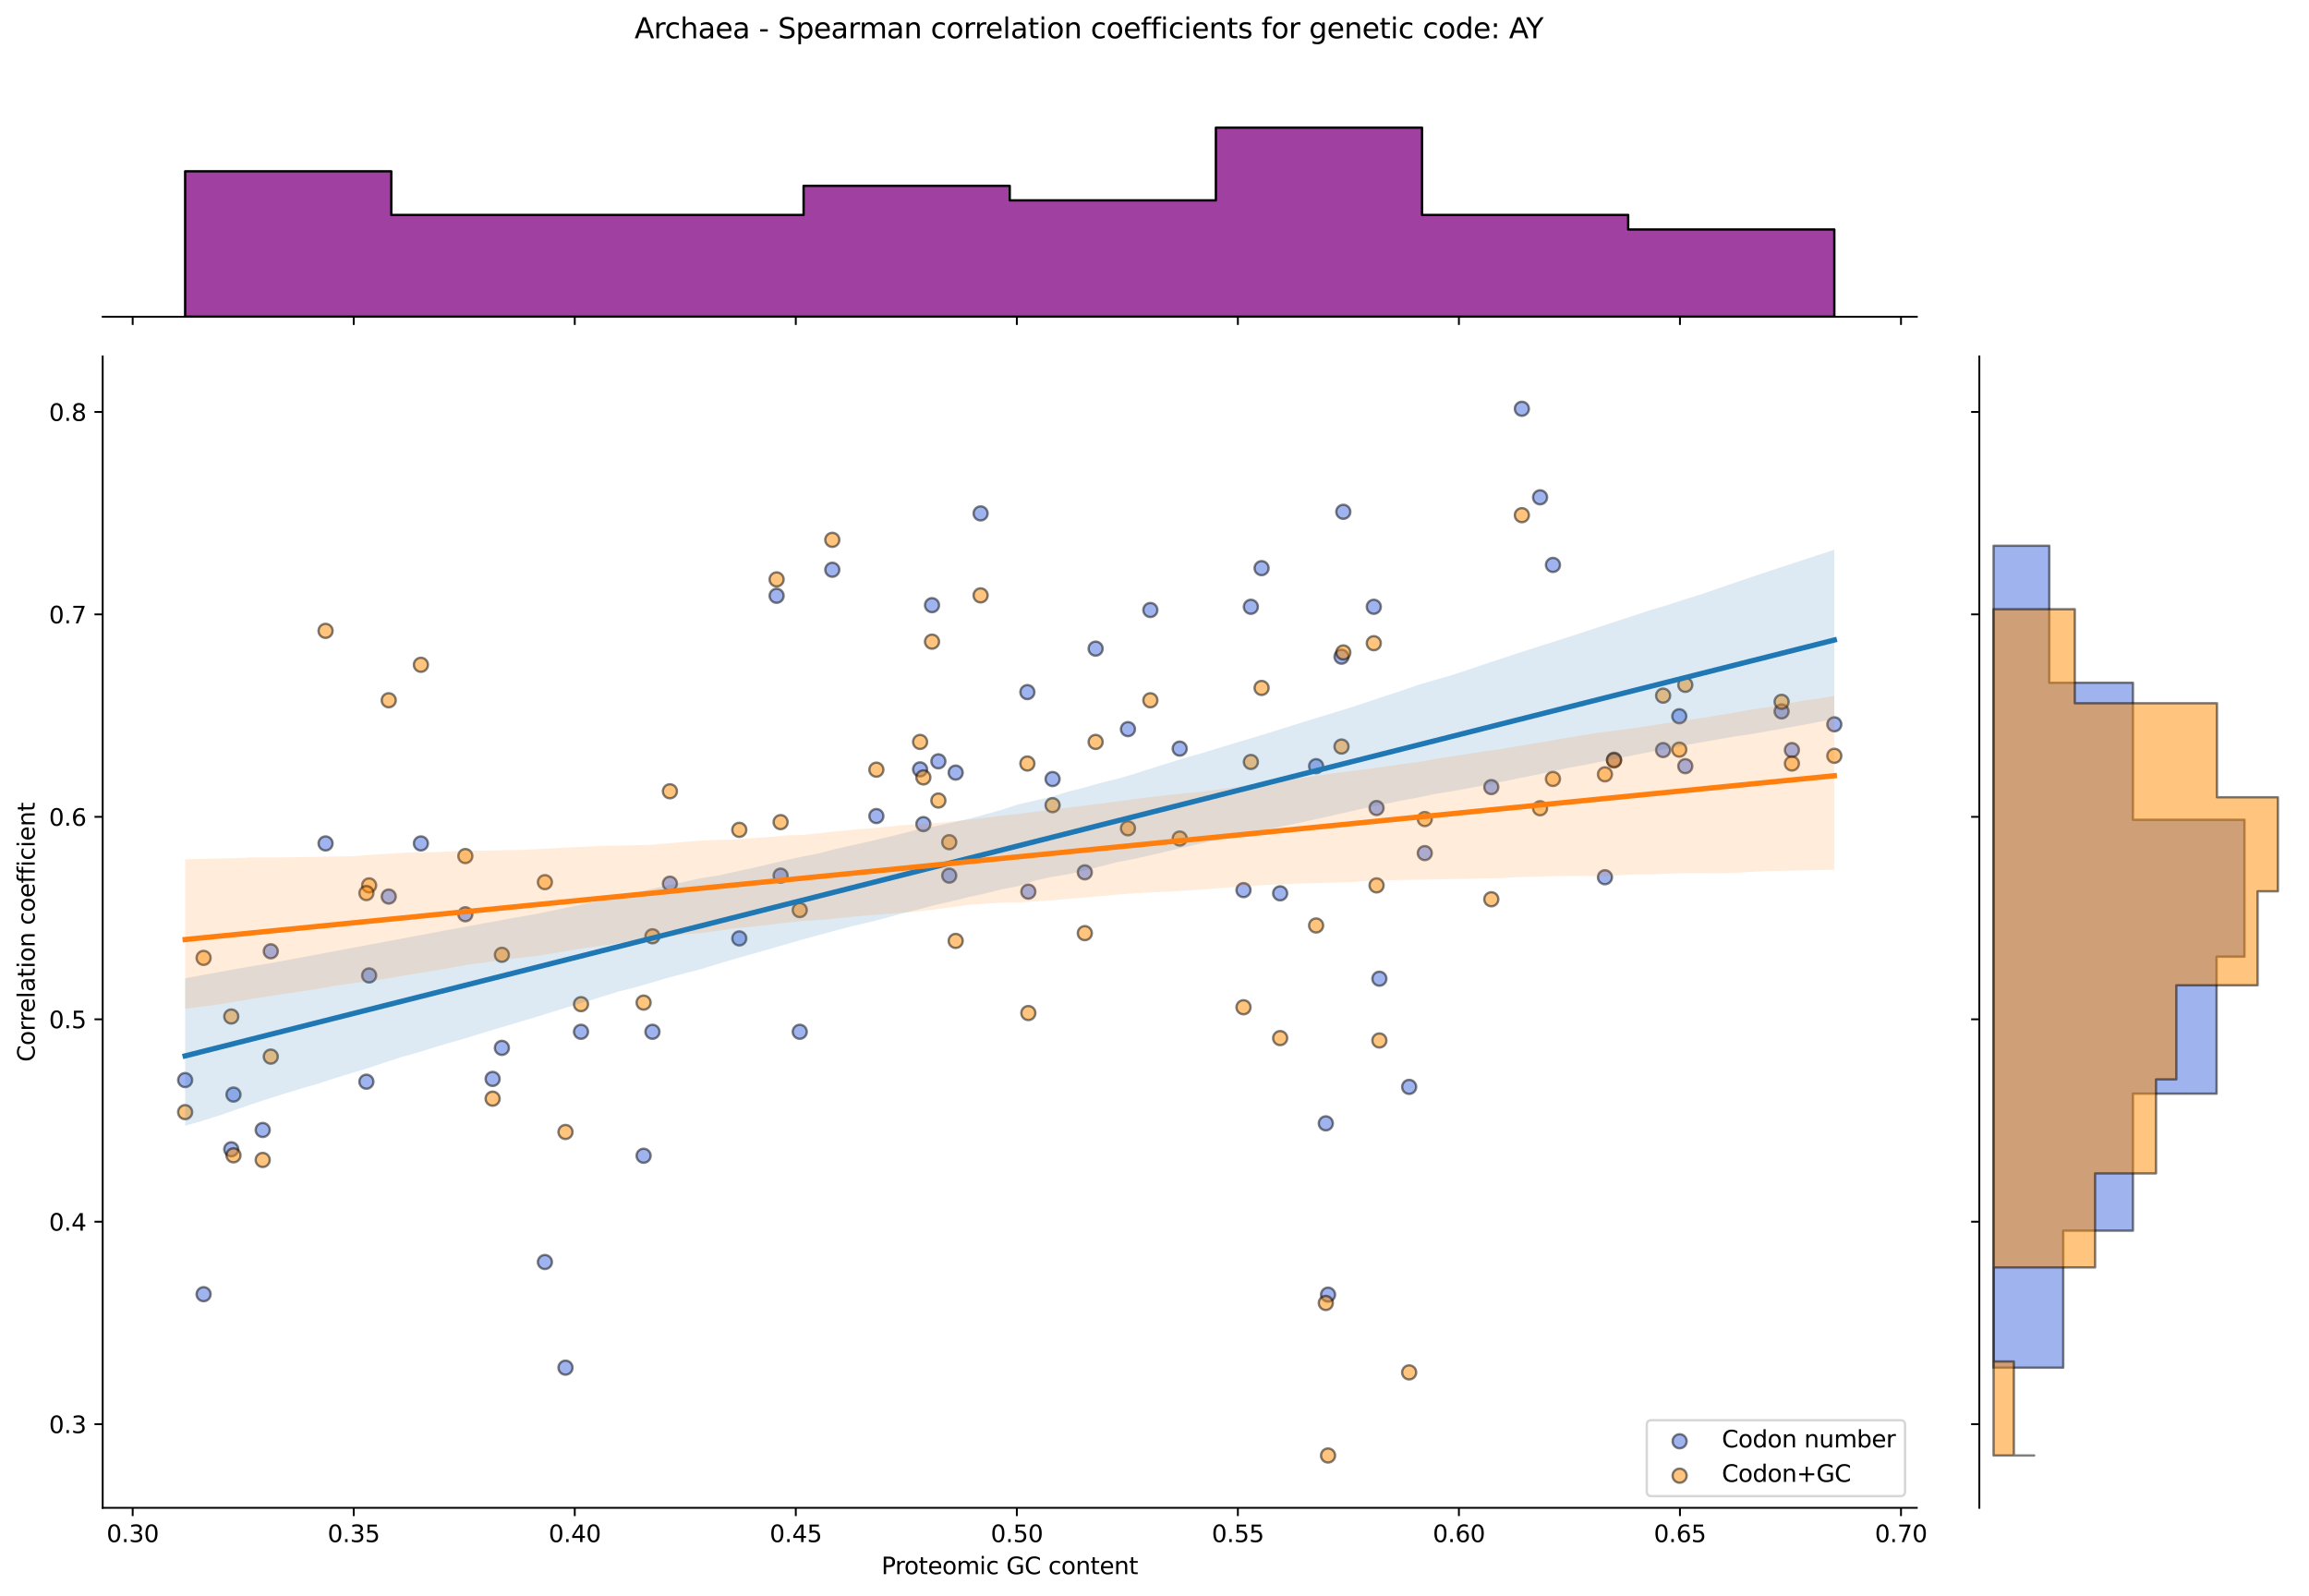 <?xml version="1.0" encoding="utf-8" standalone="no"?>
<!DOCTYPE svg PUBLIC "-//W3C//DTD SVG 1.1//EN"
  "http://www.w3.org/Graphics/SVG/1.1/DTD/svg11.dtd">
<svg xmlns:xlink="http://www.w3.org/1999/xlink" width="984.456pt" height="680.423pt" viewBox="0 0 984.456 680.423" xmlns="http://www.w3.org/2000/svg" version="1.1">
 <defs>
  <style type="text/css">*{stroke-linejoin: round; stroke-linecap: butt}</style>
 </defs>
 <g id="figure_1">
  <g id="patch_1">
   <path d="M 0 680.423 
L 984.456 680.423 
L 984.456 0 
L 0 0 
z
" style="fill: #ffffff"/>
  </g>
  <g id="axes_1">
   <g id="patch_2">
    <path d="M 43.781 642.867 
L 817.232 642.867 
L 817.232 151.966 
L 43.781 151.966 
z
" style="fill: #ffffff"/>
   </g>
   <g id="PathCollection_1">
    <defs>
     <path id="m1989951e85" d="M 0 3 
C 0.796 3 1.559 2.684 2.121 2.121 
C 2.684 1.559 3 0.796 3 0 
C 3 -0.796 2.684 -1.559 2.121 -2.121 
C 1.559 -2.684 0.796 -3 0 -3 
C -0.796 -3 -1.559 -2.684 -2.121 -2.121 
C -2.684 -1.559 -3 -0.796 -3 0 
C -3 0.796 -2.684 1.559 -2.121 2.121 
C -1.559 2.684 -0.796 3 0 3 
z
" style="stroke: #000000; stroke-opacity: 0.5"/>
    </defs>
    <g clip-path="url(#p600f250736)">
     <use xlink:href="#m1989951e85" x="247.713" y="439.901" style="fill: #4169e1; fill-opacity: 0.5; stroke: #000000; stroke-opacity: 0.5"/>
     <use xlink:href="#m1989951e85" x="467.131" y="276.547" style="fill: #4169e1; fill-opacity: 0.5; stroke: #000000; stroke-opacity: 0.5"/>
     <use xlink:href="#m1989951e85" x="438.029" y="295.079" style="fill: #4169e1; fill-opacity: 0.5; stroke: #000000; stroke-opacity: 0.5"/>
     <use xlink:href="#m1989951e85" x="157.381" y="415.879" style="fill: #4169e1; fill-opacity: 0.5; stroke: #000000; stroke-opacity: 0.5"/>
     <use xlink:href="#m1989951e85" x="709.075" y="319.788" style="fill: #4169e1; fill-opacity: 0.5; stroke: #000000; stroke-opacity: 0.5"/>
     <use xlink:href="#m1989951e85" x="315.202" y="400.092" style="fill: #4169e1; fill-opacity: 0.5; stroke: #000000; stroke-opacity: 0.5"/>
     <use xlink:href="#m1989951e85" x="165.738" y="382.247" style="fill: #4169e1; fill-opacity: 0.5; stroke: #000000; stroke-opacity: 0.5"/>
     <use xlink:href="#m1989951e85" x="373.649" y="347.929" style="fill: #4169e1; fill-opacity: 0.5; stroke: #000000; stroke-opacity: 0.5"/>
     <use xlink:href="#m1989951e85" x="656.617" y="212.029" style="fill: #4169e1; fill-opacity: 0.5; stroke: #000000; stroke-opacity: 0.5"/>
     <use xlink:href="#m1989951e85" x="241.104" y="583.101" style="fill: #4169e1; fill-opacity: 0.5; stroke: #000000; stroke-opacity: 0.5"/>
     <use xlink:href="#m1989951e85" x="210.037" y="459.996" style="fill: #4169e1; fill-opacity: 0.5; stroke: #000000; stroke-opacity: 0.5"/>
     <use xlink:href="#m1989951e85" x="759.59" y="303.315" style="fill: #4169e1; fill-opacity: 0.5; stroke: #000000; stroke-opacity: 0.5"/>
     <use xlink:href="#m1989951e85" x="438.443" y="380.161" style="fill: #4169e1; fill-opacity: 0.5; stroke: #000000; stroke-opacity: 0.5"/>
     <use xlink:href="#m1989951e85" x="112.007" y="481.769" style="fill: #4169e1; fill-opacity: 0.5; stroke: #000000; stroke-opacity: 0.5"/>
     <use xlink:href="#m1989951e85" x="98.602" y="490.006" style="fill: #4169e1; fill-opacity: 0.5; stroke: #000000; stroke-opacity: 0.5"/>
     <use xlink:href="#m1989951e85" x="585.73" y="258.702" style="fill: #4169e1; fill-opacity: 0.5; stroke: #000000; stroke-opacity: 0.5"/>
     <use xlink:href="#m1989951e85" x="198.4" y="389.797" style="fill: #4169e1; fill-opacity: 0.5; stroke: #000000; stroke-opacity: 0.5"/>
     <use xlink:href="#m1989951e85" x="407.457" y="329.397" style="fill: #4169e1; fill-opacity: 0.5; stroke: #000000; stroke-opacity: 0.5"/>
     <use xlink:href="#m1989951e85" x="718.536" y="326.652" style="fill: #4169e1; fill-opacity: 0.5; stroke: #000000; stroke-opacity: 0.5"/>
     <use xlink:href="#m1989951e85" x="86.805" y="551.778" style="fill: #4169e1; fill-opacity: 0.5; stroke: #000000; stroke-opacity: 0.5"/>
     <use xlink:href="#m1989951e85" x="397.367" y="258.015" style="fill: #4169e1; fill-opacity: 0.5; stroke: #000000; stroke-opacity: 0.5"/>
     <use xlink:href="#m1989951e85" x="354.856" y="242.916" style="fill: #4169e1; fill-opacity: 0.5; stroke: #000000; stroke-opacity: 0.5"/>
     <use xlink:href="#m1989951e85" x="561.13" y="326.652" style="fill: #4169e1; fill-opacity: 0.5; stroke: #000000; stroke-opacity: 0.5"/>
     <use xlink:href="#m1989951e85" x="156.211" y="461.178" style="fill: #4169e1; fill-opacity: 0.5; stroke: #000000; stroke-opacity: 0.5"/>
     <use xlink:href="#m1989951e85" x="648.854" y="174.279" style="fill: #4169e1; fill-opacity: 0.5; stroke: #000000; stroke-opacity: 0.5"/>
     <use xlink:href="#m1989951e85" x="448.771" y="332.143" style="fill: #4169e1; fill-opacity: 0.5; stroke: #000000; stroke-opacity: 0.5"/>
     <use xlink:href="#m1989951e85" x="635.826" y="335.574" style="fill: #4169e1; fill-opacity: 0.5; stroke: #000000; stroke-opacity: 0.5"/>
     <use xlink:href="#m1989951e85" x="502.976" y="319.171" style="fill: #4169e1; fill-opacity: 0.5; stroke: #000000; stroke-opacity: 0.5"/>
     <use xlink:href="#m1989951e85" x="285.621" y="376.756" style="fill: #4169e1; fill-opacity: 0.5; stroke: #000000; stroke-opacity: 0.5"/>
     <use xlink:href="#m1989951e85" x="533.314" y="258.702" style="fill: #4169e1; fill-opacity: 0.5; stroke: #000000; stroke-opacity: 0.5"/>
     <use xlink:href="#m1989951e85" x="462.518" y="371.923" style="fill: #4169e1; fill-opacity: 0.5; stroke: #000000; stroke-opacity: 0.5"/>
     <use xlink:href="#m1989951e85" x="684.279" y="374.011" style="fill: #4169e1; fill-opacity: 0.5; stroke: #000000; stroke-opacity: 0.5"/>
     <use xlink:href="#m1989951e85" x="480.912" y="310.865" style="fill: #4169e1; fill-opacity: 0.5; stroke: #000000; stroke-opacity: 0.5"/>
     <use xlink:href="#m1989951e85" x="278.175" y="439.901" style="fill: #4169e1; fill-opacity: 0.5; stroke: #000000; stroke-opacity: 0.5"/>
     <use xlink:href="#m1989951e85" x="586.907" y="344.497" style="fill: #4169e1; fill-opacity: 0.5; stroke: #000000; stroke-opacity: 0.5"/>
     <use xlink:href="#m1989951e85" x="400.087" y="324.593" style="fill: #4169e1; fill-opacity: 0.5; stroke: #000000; stroke-opacity: 0.5"/>
     <use xlink:href="#m1989951e85" x="213.984" y="446.765" style="fill: #4169e1; fill-opacity: 0.5; stroke: #000000; stroke-opacity: 0.5"/>
     <use xlink:href="#m1989951e85" x="688.156" y="323.906" style="fill: #4169e1; fill-opacity: 0.5; stroke: #000000; stroke-opacity: 0.5"/>
     <use xlink:href="#m1989951e85" x="537.884" y="242.229" style="fill: #4169e1; fill-opacity: 0.5; stroke: #000000; stroke-opacity: 0.5"/>
     <use xlink:href="#m1989951e85" x="588.111" y="417.267" style="fill: #4169e1; fill-opacity: 0.5; stroke: #000000; stroke-opacity: 0.5"/>
     <use xlink:href="#m1989951e85" x="607.466" y="363.715" style="fill: #4169e1; fill-opacity: 0.5; stroke: #000000; stroke-opacity: 0.5"/>
     <use xlink:href="#m1989951e85" x="404.715" y="373.324" style="fill: #4169e1; fill-opacity: 0.5; stroke: #000000; stroke-opacity: 0.5"/>
     <use xlink:href="#m1989951e85" x="572.726" y="218.207" style="fill: #4169e1; fill-opacity: 0.5; stroke: #000000; stroke-opacity: 0.5"/>
     <use xlink:href="#m1989951e85" x="115.445" y="405.583" style="fill: #4169e1; fill-opacity: 0.5; stroke: #000000; stroke-opacity: 0.5"/>
     <use xlink:href="#m1989951e85" x="138.804" y="359.597" style="fill: #4169e1; fill-opacity: 0.5; stroke: #000000; stroke-opacity: 0.5"/>
     <use xlink:href="#m1989951e85" x="530.176" y="379.501" style="fill: #4169e1; fill-opacity: 0.5; stroke: #000000; stroke-opacity: 0.5"/>
     <use xlink:href="#m1989951e85" x="331.112" y="254.01" style="fill: #4169e1; fill-opacity: 0.5; stroke: #000000; stroke-opacity: 0.5"/>
     <use xlink:href="#m1989951e85" x="332.814" y="373.324" style="fill: #4169e1; fill-opacity: 0.5; stroke: #000000; stroke-opacity: 0.5"/>
     <use xlink:href="#m1989951e85" x="763.986" y="319.788" style="fill: #4169e1; fill-opacity: 0.5; stroke: #000000; stroke-opacity: 0.5"/>
     <use xlink:href="#m1989951e85" x="490.462" y="260.075" style="fill: #4169e1; fill-opacity: 0.5; stroke: #000000; stroke-opacity: 0.5"/>
     <use xlink:href="#m1989951e85" x="715.976" y="305.374" style="fill: #4169e1; fill-opacity: 0.5; stroke: #000000; stroke-opacity: 0.5"/>
     <use xlink:href="#m1989951e85" x="179.453" y="359.597" style="fill: #4169e1; fill-opacity: 0.5; stroke: #000000; stroke-opacity: 0.5"/>
     <use xlink:href="#m1989951e85" x="99.545" y="466.669" style="fill: #4169e1; fill-opacity: 0.5; stroke: #000000; stroke-opacity: 0.5"/>
     <use xlink:href="#m1989951e85" x="274.406" y="492.751" style="fill: #4169e1; fill-opacity: 0.5; stroke: #000000; stroke-opacity: 0.5"/>
     <use xlink:href="#m1989951e85" x="340.98" y="439.901" style="fill: #4169e1; fill-opacity: 0.5; stroke: #000000; stroke-opacity: 0.5"/>
     <use xlink:href="#m1989951e85" x="392.284" y="328.024" style="fill: #4169e1; fill-opacity: 0.5; stroke: #000000; stroke-opacity: 0.5"/>
     <use xlink:href="#m1989951e85" x="78.938" y="460.492" style="fill: #4169e1; fill-opacity: 0.5; stroke: #000000; stroke-opacity: 0.5"/>
     <use xlink:href="#m1989951e85" x="600.803" y="463.397" style="fill: #4169e1; fill-opacity: 0.5; stroke: #000000; stroke-opacity: 0.5"/>
     <use xlink:href="#m1989951e85" x="393.681" y="351.361" style="fill: #4169e1; fill-opacity: 0.5; stroke: #000000; stroke-opacity: 0.5"/>
     <use xlink:href="#m1989951e85" x="662.112" y="240.856" style="fill: #4169e1; fill-opacity: 0.5; stroke: #000000; stroke-opacity: 0.5"/>
     <use xlink:href="#m1989951e85" x="545.799" y="380.874" style="fill: #4169e1; fill-opacity: 0.5; stroke: #000000; stroke-opacity: 0.5"/>
     <use xlink:href="#m1989951e85" x="565.27" y="478.938" style="fill: #4169e1; fill-opacity: 0.5; stroke: #000000; stroke-opacity: 0.5"/>
     <use xlink:href="#m1989951e85" x="782.075" y="308.806" style="fill: #4169e1; fill-opacity: 0.5; stroke: #000000; stroke-opacity: 0.5"/>
     <use xlink:href="#m1989951e85" x="571.962" y="279.979" style="fill: #4169e1; fill-opacity: 0.5; stroke: #000000; stroke-opacity: 0.5"/>
     <use xlink:href="#m1989951e85" x="418.083" y="218.893" style="fill: #4169e1; fill-opacity: 0.5; stroke: #000000; stroke-opacity: 0.5"/>
     <use xlink:href="#m1989951e85" x="566.221" y="551.968" style="fill: #4169e1; fill-opacity: 0.5; stroke: #000000; stroke-opacity: 0.5"/>
     <use xlink:href="#m1989951e85" x="232.321" y="538.064" style="fill: #4169e1; fill-opacity: 0.5; stroke: #000000; stroke-opacity: 0.5"/>
    </g>
   </g>
   <g id="PathCollection_2">
    <defs>
     <path id="m0f8d54b462" d="M 0 3 
C 0.796 3 1.559 2.684 2.121 2.121 
C 2.684 1.559 3 0.796 3 0 
C 3 -0.796 2.684 -1.559 2.121 -2.121 
C 1.559 -2.684 0.796 -3 0 -3 
C -0.796 -3 -1.559 -2.684 -2.121 -2.121 
C -2.684 -1.559 -3 -0.796 -3 0 
C -3 0.796 -2.684 1.559 -2.121 2.121 
C -1.559 2.684 -0.796 3 0 3 
z
" style="stroke: #000000; stroke-opacity: 0.5"/>
    </defs>
    <g clip-path="url(#p600f250736)">
     <use xlink:href="#m0f8d54b462" x="247.713" y="428.123" style="fill: #ff8c00; fill-opacity: 0.5; stroke: #000000; stroke-opacity: 0.5"/>
     <use xlink:href="#m0f8d54b462" x="467.131" y="316.318" style="fill: #ff8c00; fill-opacity: 0.5; stroke: #000000; stroke-opacity: 0.5"/>
     <use xlink:href="#m0f8d54b462" x="438.029" y="325.526" style="fill: #ff8c00; fill-opacity: 0.5; stroke: #000000; stroke-opacity: 0.5"/>
     <use xlink:href="#m0f8d54b462" x="157.381" y="377.482" style="fill: #ff8c00; fill-opacity: 0.5; stroke: #000000; stroke-opacity: 0.5"/>
     <use xlink:href="#m0f8d54b462" x="709.075" y="296.588" style="fill: #ff8c00; fill-opacity: 0.5; stroke: #000000; stroke-opacity: 0.5"/>
     <use xlink:href="#m0f8d54b462" x="315.202" y="353.806" style="fill: #ff8c00; fill-opacity: 0.5; stroke: #000000; stroke-opacity: 0.5"/>
     <use xlink:href="#m0f8d54b462" x="165.738" y="298.561" style="fill: #ff8c00; fill-opacity: 0.5; stroke: #000000; stroke-opacity: 0.5"/>
     <use xlink:href="#m0f8d54b462" x="373.649" y="328.157" style="fill: #ff8c00; fill-opacity: 0.5; stroke: #000000; stroke-opacity: 0.5"/>
     <use xlink:href="#m0f8d54b462" x="656.617" y="344.598" style="fill: #ff8c00; fill-opacity: 0.5; stroke: #000000; stroke-opacity: 0.5"/>
     <use xlink:href="#m0f8d54b462" x="241.104" y="482.619" style="fill: #ff8c00; fill-opacity: 0.5; stroke: #000000; stroke-opacity: 0.5"/>
     <use xlink:href="#m0f8d54b462" x="210.037" y="468.42" style="fill: #ff8c00; fill-opacity: 0.5; stroke: #000000; stroke-opacity: 0.5"/>
     <use xlink:href="#m0f8d54b462" x="759.59" y="299.219" style="fill: #ff8c00; fill-opacity: 0.5; stroke: #000000; stroke-opacity: 0.5"/>
     <use xlink:href="#m0f8d54b462" x="438.443" y="431.915" style="fill: #ff8c00; fill-opacity: 0.5; stroke: #000000; stroke-opacity: 0.5"/>
     <use xlink:href="#m0f8d54b462" x="112.007" y="494.547" style="fill: #ff8c00; fill-opacity: 0.5; stroke: #000000; stroke-opacity: 0.5"/>
     <use xlink:href="#m0f8d54b462" x="98.602" y="433.384" style="fill: #ff8c00; fill-opacity: 0.5; stroke: #000000; stroke-opacity: 0.5"/>
     <use xlink:href="#m0f8d54b462" x="585.73" y="274.228" style="fill: #ff8c00; fill-opacity: 0.5; stroke: #000000; stroke-opacity: 0.5"/>
     <use xlink:href="#m0f8d54b462" x="198.4" y="364.986" style="fill: #ff8c00; fill-opacity: 0.5; stroke: #000000; stroke-opacity: 0.5"/>
     <use xlink:href="#m0f8d54b462" x="407.457" y="401.158" style="fill: #ff8c00; fill-opacity: 0.5; stroke: #000000; stroke-opacity: 0.5"/>
     <use xlink:href="#m0f8d54b462" x="718.536" y="291.985" style="fill: #ff8c00; fill-opacity: 0.5; stroke: #000000; stroke-opacity: 0.5"/>
     <use xlink:href="#m0f8d54b462" x="86.805" y="408.392" style="fill: #ff8c00; fill-opacity: 0.5; stroke: #000000; stroke-opacity: 0.5"/>
     <use xlink:href="#m0f8d54b462" x="397.367" y="273.57" style="fill: #ff8c00; fill-opacity: 0.5; stroke: #000000; stroke-opacity: 0.5"/>
     <use xlink:href="#m0f8d54b462" x="354.856" y="230.164" style="fill: #ff8c00; fill-opacity: 0.5; stroke: #000000; stroke-opacity: 0.5"/>
     <use xlink:href="#m0f8d54b462" x="561.13" y="394.581" style="fill: #ff8c00; fill-opacity: 0.5; stroke: #000000; stroke-opacity: 0.5"/>
     <use xlink:href="#m0f8d54b462" x="156.211" y="380.77" style="fill: #ff8c00; fill-opacity: 0.5; stroke: #000000; stroke-opacity: 0.5"/>
     <use xlink:href="#m0f8d54b462" x="648.854" y="219.641" style="fill: #ff8c00; fill-opacity: 0.5; stroke: #000000; stroke-opacity: 0.5"/>
     <use xlink:href="#m0f8d54b462" x="448.771" y="343.283" style="fill: #ff8c00; fill-opacity: 0.5; stroke: #000000; stroke-opacity: 0.5"/>
     <use xlink:href="#m0f8d54b462" x="635.826" y="383.401" style="fill: #ff8c00; fill-opacity: 0.5; stroke: #000000; stroke-opacity: 0.5"/>
     <use xlink:href="#m0f8d54b462" x="502.976" y="357.507" style="fill: #ff8c00; fill-opacity: 0.5; stroke: #000000; stroke-opacity: 0.5"/>
     <use xlink:href="#m0f8d54b462" x="285.621" y="337.364" style="fill: #ff8c00; fill-opacity: 0.5; stroke: #000000; stroke-opacity: 0.5"/>
     <use xlink:href="#m0f8d54b462" x="533.314" y="324.868" style="fill: #ff8c00; fill-opacity: 0.5; stroke: #000000; stroke-opacity: 0.5"/>
     <use xlink:href="#m0f8d54b462" x="462.518" y="397.846" style="fill: #ff8c00; fill-opacity: 0.5; stroke: #000000; stroke-opacity: 0.5"/>
     <use xlink:href="#m0f8d54b462" x="684.279" y="330.13" style="fill: #ff8c00; fill-opacity: 0.5; stroke: #000000; stroke-opacity: 0.5"/>
     <use xlink:href="#m0f8d54b462" x="480.912" y="353.148" style="fill: #ff8c00; fill-opacity: 0.5; stroke: #000000; stroke-opacity: 0.5"/>
     <use xlink:href="#m0f8d54b462" x="278.175" y="399.185" style="fill: #ff8c00; fill-opacity: 0.5; stroke: #000000; stroke-opacity: 0.5"/>
     <use xlink:href="#m0f8d54b462" x="586.907" y="377.482" style="fill: #ff8c00; fill-opacity: 0.5; stroke: #000000; stroke-opacity: 0.5"/>
     <use xlink:href="#m0f8d54b462" x="400.087" y="341.31" style="fill: #ff8c00; fill-opacity: 0.5; stroke: #000000; stroke-opacity: 0.5"/>
     <use xlink:href="#m0f8d54b462" x="213.984" y="407.077" style="fill: #ff8c00; fill-opacity: 0.5; stroke: #000000; stroke-opacity: 0.5"/>
     <use xlink:href="#m0f8d54b462" x="688.156" y="324.211" style="fill: #ff8c00; fill-opacity: 0.5; stroke: #000000; stroke-opacity: 0.5"/>
     <use xlink:href="#m0f8d54b462" x="537.884" y="293.3" style="fill: #ff8c00; fill-opacity: 0.5; stroke: #000000; stroke-opacity: 0.5"/>
     <use xlink:href="#m0f8d54b462" x="588.111" y="443.61" style="fill: #ff8c00; fill-opacity: 0.5; stroke: #000000; stroke-opacity: 0.5"/>
     <use xlink:href="#m0f8d54b462" x="607.466" y="349.202" style="fill: #ff8c00; fill-opacity: 0.5; stroke: #000000; stroke-opacity: 0.5"/>
     <use xlink:href="#m0f8d54b462" x="404.715" y="359.067" style="fill: #ff8c00; fill-opacity: 0.5; stroke: #000000; stroke-opacity: 0.5"/>
     <use xlink:href="#m0f8d54b462" x="572.726" y="278.174" style="fill: #ff8c00; fill-opacity: 0.5; stroke: #000000; stroke-opacity: 0.5"/>
     <use xlink:href="#m0f8d54b462" x="115.445" y="450.483" style="fill: #ff8c00; fill-opacity: 0.5; stroke: #000000; stroke-opacity: 0.5"/>
     <use xlink:href="#m0f8d54b462" x="138.804" y="268.966" style="fill: #ff8c00; fill-opacity: 0.5; stroke: #000000; stroke-opacity: 0.5"/>
     <use xlink:href="#m0f8d54b462" x="530.176" y="429.438" style="fill: #ff8c00; fill-opacity: 0.5; stroke: #000000; stroke-opacity: 0.5"/>
     <use xlink:href="#m0f8d54b462" x="331.112" y="247.03" style="fill: #ff8c00; fill-opacity: 0.5; stroke: #000000; stroke-opacity: 0.5"/>
     <use xlink:href="#m0f8d54b462" x="332.814" y="350.517" style="fill: #ff8c00; fill-opacity: 0.5; stroke: #000000; stroke-opacity: 0.5"/>
     <use xlink:href="#m0f8d54b462" x="763.986" y="325.526" style="fill: #ff8c00; fill-opacity: 0.5; stroke: #000000; stroke-opacity: 0.5"/>
     <use xlink:href="#m0f8d54b462" x="490.462" y="298.561" style="fill: #ff8c00; fill-opacity: 0.5; stroke: #000000; stroke-opacity: 0.5"/>
     <use xlink:href="#m0f8d54b462" x="715.976" y="319.607" style="fill: #ff8c00; fill-opacity: 0.5; stroke: #000000; stroke-opacity: 0.5"/>
     <use xlink:href="#m0f8d54b462" x="179.453" y="283.435" style="fill: #ff8c00; fill-opacity: 0.5; stroke: #000000; stroke-opacity: 0.5"/>
     <use xlink:href="#m0f8d54b462" x="99.545" y="492.574" style="fill: #ff8c00; fill-opacity: 0.5; stroke: #000000; stroke-opacity: 0.5"/>
     <use xlink:href="#m0f8d54b462" x="274.406" y="427.465" style="fill: #ff8c00; fill-opacity: 0.5; stroke: #000000; stroke-opacity: 0.5"/>
     <use xlink:href="#m0f8d54b462" x="340.98" y="388.005" style="fill: #ff8c00; fill-opacity: 0.5; stroke: #000000; stroke-opacity: 0.5"/>
     <use xlink:href="#m0f8d54b462" x="392.284" y="316.318" style="fill: #ff8c00; fill-opacity: 0.5; stroke: #000000; stroke-opacity: 0.5"/>
     <use xlink:href="#m0f8d54b462" x="78.938" y="474.16" style="fill: #ff8c00; fill-opacity: 0.5; stroke: #000000; stroke-opacity: 0.5"/>
     <use xlink:href="#m0f8d54b462" x="600.803" y="585.117" style="fill: #ff8c00; fill-opacity: 0.5; stroke: #000000; stroke-opacity: 0.5"/>
     <use xlink:href="#m0f8d54b462" x="393.681" y="331.445" style="fill: #ff8c00; fill-opacity: 0.5; stroke: #000000; stroke-opacity: 0.5"/>
     <use xlink:href="#m0f8d54b462" x="662.112" y="332.103" style="fill: #ff8c00; fill-opacity: 0.5; stroke: #000000; stroke-opacity: 0.5"/>
     <use xlink:href="#m0f8d54b462" x="545.799" y="442.591" style="fill: #ff8c00; fill-opacity: 0.5; stroke: #000000; stroke-opacity: 0.5"/>
     <use xlink:href="#m0f8d54b462" x="565.27" y="555.527" style="fill: #ff8c00; fill-opacity: 0.5; stroke: #000000; stroke-opacity: 0.5"/>
     <use xlink:href="#m0f8d54b462" x="782.075" y="322.238" style="fill: #ff8c00; fill-opacity: 0.5; stroke: #000000; stroke-opacity: 0.5"/>
     <use xlink:href="#m0f8d54b462" x="571.962" y="318.291" style="fill: #ff8c00; fill-opacity: 0.5; stroke: #000000; stroke-opacity: 0.5"/>
     <use xlink:href="#m0f8d54b462" x="418.083" y="253.84" style="fill: #ff8c00; fill-opacity: 0.5; stroke: #000000; stroke-opacity: 0.5"/>
     <use xlink:href="#m0f8d54b462" x="566.221" y="620.553" style="fill: #ff8c00; fill-opacity: 0.5; stroke: #000000; stroke-opacity: 0.5"/>
     <use xlink:href="#m0f8d54b462" x="232.321" y="376.109" style="fill: #ff8c00; fill-opacity: 0.5; stroke: #000000; stroke-opacity: 0.5"/>
    </g>
   </g>
   <g id="PolyCollection_1">
    <path d="M 78.938 417.085 
L 78.938 479.953 
L 86.04 477.932 
L 93.143 475.695 
L 100.245 473.234 
L 107.348 470.774 
L 114.45 468.427 
L 121.552 466.195 
L 128.655 464.036 
L 135.757 461.968 
L 142.86 459.661 
L 149.962 457.49 
L 157.064 455.344 
L 164.167 452.948 
L 171.269 450.634 
L 178.372 448.663 
L 185.474 446.444 
L 192.576 444.365 
L 199.679 442.284 
L 206.781 440.074 
L 213.884 437.963 
L 220.986 435.85 
L 228.088 433.735 
L 235.191 431.536 
L 242.293 429.319 
L 249.396 427.182 
L 256.498 424.977 
L 263.6 422.79 
L 270.703 420.98 
L 277.805 418.949 
L 284.908 416.842 
L 292.01 414.954 
L 299.112 413.128 
L 306.215 410.918 
L 313.317 408.8 
L 320.419 406.803 
L 327.522 404.806 
L 334.624 402.718 
L 341.727 400.677 
L 348.829 398.741 
L 355.931 396.829 
L 363.034 394.926 
L 370.136 393.295 
L 377.239 391.51 
L 384.341 389.512 
L 391.443 387.769 
L 398.546 385.896 
L 405.648 384.295 
L 412.751 382.515 
L 419.853 381.002 
L 426.955 379.187 
L 434.058 377.834 
L 441.16 375.466 
L 448.263 373.882 
L 455.365 372.746 
L 462.467 371.137 
L 469.57 369.289 
L 476.672 367.503 
L 483.775 366.169 
L 490.877 364.548 
L 497.979 362.873 
L 505.082 361.191 
L 512.184 359.549 
L 519.287 358.143 
L 526.389 356.467 
L 533.491 355.028 
L 540.594 353.586 
L 547.696 352.116 
L 554.799 350.635 
L 561.901 349.079 
L 569.003 347.469 
L 576.106 345.855 
L 583.208 344.278 
L 590.31 342.826 
L 597.413 341.338 
L 604.515 340.039 
L 611.618 338.571 
L 618.72 337.396 
L 625.822 336.141 
L 632.925 334.814 
L 640.027 333.376 
L 647.13 331.903 
L 654.232 330.499 
L 661.334 328.965 
L 668.437 327.404 
L 675.539 326.151 
L 682.642 324.746 
L 689.744 323.344 
L 696.846 321.907 
L 703.949 320.513 
L 711.051 319.222 
L 718.154 317.786 
L 725.256 316.49 
L 732.358 315.244 
L 739.461 314.022 
L 746.563 312.99 
L 753.666 311.746 
L 760.768 310.497 
L 767.87 309.247 
L 774.973 307.885 
L 782.075 306.527 
L 782.075 234.369 
L 782.075 234.369 
L 774.973 236.702 
L 767.87 239.032 
L 760.768 241.365 
L 753.666 243.7 
L 746.563 246.084 
L 739.461 248.515 
L 732.358 250.947 
L 725.256 253.378 
L 718.154 255.591 
L 711.051 257.916 
L 703.949 260.028 
L 696.846 262.357 
L 689.744 264.69 
L 682.642 267.024 
L 675.539 269.357 
L 668.437 271.69 
L 661.334 273.949 
L 654.232 276.186 
L 647.13 278.484 
L 640.027 280.834 
L 632.925 283.186 
L 625.822 285.577 
L 618.72 287.935 
L 611.618 289.948 
L 604.515 292.057 
L 597.413 294.524 
L 590.31 296.854 
L 583.208 299.205 
L 576.106 301.571 
L 569.003 303.746 
L 561.901 305.924 
L 554.799 308.105 
L 547.696 310.336 
L 540.594 312.597 
L 533.491 314.739 
L 526.389 316.838 
L 519.287 319.011 
L 512.184 321.168 
L 505.082 323.157 
L 497.979 325.392 
L 490.877 327.628 
L 483.775 329.869 
L 476.672 332.008 
L 469.57 333.714 
L 462.467 335.748 
L 455.365 337.511 
L 448.263 339.731 
L 441.16 341.359 
L 434.058 342.978 
L 426.955 345.294 
L 419.853 347.28 
L 412.751 349.17 
L 405.648 350.751 
L 398.546 352.322 
L 391.443 353.612 
L 384.341 355.452 
L 377.239 357.176 
L 370.136 358.862 
L 363.034 360.42 
L 355.931 362.035 
L 348.829 363.901 
L 341.727 365.266 
L 334.624 366.826 
L 327.522 368.501 
L 320.419 370.164 
L 313.317 371.668 
L 306.215 373.247 
L 299.112 374.352 
L 292.01 375.897 
L 284.908 377.44 
L 277.805 378.996 
L 270.703 380.703 
L 263.6 382.423 
L 256.498 383.893 
L 249.396 385.342 
L 242.293 386.829 
L 235.191 388.298 
L 228.088 389.765 
L 220.986 390.994 
L 213.884 392.26 
L 206.781 393.567 
L 199.679 394.875 
L 192.576 396.186 
L 185.474 397.516 
L 178.372 398.846 
L 171.269 400.177 
L 164.167 401.497 
L 157.064 402.839 
L 149.962 404.168 
L 142.86 405.498 
L 135.757 406.829 
L 128.655 408.159 
L 121.552 409.489 
L 114.45 410.785 
L 107.348 411.925 
L 100.245 413.169 
L 93.143 414.472 
L 86.04 415.779 
L 78.938 417.085 
z
" clip-path="url(#p600f250736)" style="fill: #1f77b4; fill-opacity: 0.15"/>
   </g>
   <g id="PolyCollection_2">
    <path d="M 78.938 366.352 
L 78.938 430.075 
L 86.04 429.183 
L 93.143 428.284 
L 100.245 427.078 
L 107.348 425.866 
L 114.45 424.757 
L 121.552 423.708 
L 128.655 422.659 
L 135.757 421.556 
L 142.86 420.257 
L 149.962 419.289 
L 157.064 418.371 
L 164.167 417.344 
L 171.269 416.091 
L 178.372 414.951 
L 185.474 413.811 
L 192.576 412.562 
L 199.679 411.267 
L 206.781 410.391 
L 213.884 409.263 
L 220.986 408.478 
L 228.088 407.666 
L 235.191 406.564 
L 242.293 405.366 
L 249.396 404.173 
L 256.498 403.275 
L 263.6 402.148 
L 270.703 401.162 
L 277.805 400.053 
L 284.908 399.307 
L 292.01 398.399 
L 299.112 397.744 
L 306.215 396.82 
L 313.317 395.79 
L 320.419 395.161 
L 327.522 394.339 
L 334.624 393.489 
L 341.727 392.679 
L 348.829 392.282 
L 355.931 391.672 
L 363.034 390.924 
L 370.136 390.292 
L 377.239 389.737 
L 384.341 389.188 
L 391.443 388.635 
L 398.546 387.748 
L 405.648 386.771 
L 412.751 385.789 
L 419.853 385.309 
L 426.955 384.816 
L 434.058 384.744 
L 441.16 384.327 
L 448.263 383.83 
L 455.365 383.228 
L 462.467 382.661 
L 469.57 382.016 
L 476.672 381.385 
L 483.775 380.875 
L 490.877 380.449 
L 497.979 380.182 
L 505.082 379.731 
L 512.184 379.268 
L 519.287 378.724 
L 526.389 378.175 
L 533.491 377.633 
L 540.594 377.286 
L 547.696 376.961 
L 554.799 376.696 
L 561.901 376.482 
L 569.003 376.295 
L 576.106 376.06 
L 583.208 375.525 
L 590.31 375.321 
L 597.413 375.189 
L 604.515 375.07 
L 611.618 374.946 
L 618.72 374.802 
L 625.822 374.701 
L 632.925 374.488 
L 640.027 374.409 
L 647.13 373.972 
L 654.232 373.789 
L 661.334 373.62 
L 668.437 373.45 
L 675.539 373.477 
L 682.642 373.641 
L 689.744 373.209 
L 696.846 372.785 
L 703.949 372.82 
L 711.051 372.502 
L 718.154 372.257 
L 725.256 372.276 
L 732.358 372.307 
L 739.461 372.156 
L 746.563 371.735 
L 753.666 371.399 
L 760.768 371.226 
L 767.87 371.077 
L 774.973 370.981 
L 782.075 370.806 
L 782.075 296.712 
L 782.075 296.712 
L 774.973 297.859 
L 767.87 298.891 
L 760.768 300.124 
L 753.666 301.515 
L 746.563 302.543 
L 739.461 303.816 
L 732.358 305 
L 725.256 306.201 
L 718.154 307.206 
L 711.051 308.216 
L 703.949 309.313 
L 696.846 310.409 
L 689.744 311.328 
L 682.642 312.223 
L 675.539 313.335 
L 668.437 314.481 
L 661.334 315.761 
L 654.232 316.927 
L 647.13 318.118 
L 640.027 319.33 
L 632.925 320.308 
L 625.822 321.403 
L 618.72 322.503 
L 611.618 323.629 
L 604.515 324.899 
L 597.413 325.804 
L 590.31 326.81 
L 583.208 327.844 
L 576.106 328.738 
L 569.003 329.661 
L 561.901 330.604 
L 554.799 331.639 
L 547.696 332.63 
L 540.594 333.622 
L 533.491 334.613 
L 526.389 335.651 
L 519.287 336.612 
L 512.184 337.574 
L 505.082 338.196 
L 497.979 338.956 
L 490.877 339.783 
L 483.775 340.703 
L 476.672 341.625 
L 469.57 342.547 
L 462.467 343.462 
L 455.365 344.316 
L 448.263 345.28 
L 441.16 346.115 
L 434.058 346.981 
L 426.955 347.755 
L 419.853 348.657 
L 412.751 349.495 
L 405.648 350.274 
L 398.546 350.965 
L 391.443 351.418 
L 384.341 351.867 
L 377.239 352.558 
L 370.136 353.262 
L 363.034 353.822 
L 355.931 354.492 
L 348.829 355.268 
L 341.727 355.996 
L 334.624 356.194 
L 327.522 356.903 
L 320.419 357.346 
L 313.317 357.956 
L 306.215 358.103 
L 299.112 358.392 
L 292.01 358.926 
L 284.908 359.553 
L 277.805 360.174 
L 270.703 360.388 
L 263.6 360.508 
L 256.498 360.637 
L 249.396 360.997 
L 242.293 361.336 
L 235.191 361.729 
L 228.088 362.082 
L 220.986 362.446 
L 213.884 362.479 
L 206.781 362.682 
L 199.679 362.654 
L 192.576 362.971 
L 185.474 363.326 
L 178.372 363.356 
L 171.269 363.623 
L 164.167 364.091 
L 157.064 364.559 
L 149.962 365.026 
L 142.86 365.157 
L 135.757 365.287 
L 128.655 365.414 
L 121.552 365.541 
L 114.45 365.595 
L 107.348 365.559 
L 100.245 365.863 
L 93.143 366.048 
L 86.04 366.182 
L 78.938 366.352 
z
" clip-path="url(#p600f250736)" style="fill: #ff7f0e; fill-opacity: 0.15"/>
   </g>
   <g id="matplotlib.axis_1">
    <g id="xtick_1">
     <g id="line2d_1">
      <defs>
       <path id="m05ccddf015" d="M 0 0 
L 0 3.5 
" style="stroke: #000000; stroke-width: 0.8"/>
      </defs>
      <g>
       <use xlink:href="#m05ccddf015" x="56.568" y="642.867" style="stroke: #000000; stroke-width: 0.8"/>
      </g>
     </g>
     <g id="text_1">
      <!-- 0.30 -->
      <g transform="translate(45.435 657.465) scale(0.1 -0.1)">
       <defs>
        <path id="DejaVuSans-30" d="M 2034 4250 
Q 1547 4250 1301 3770 
Q 1056 3291 1056 2328 
Q 1056 1369 1301 889 
Q 1547 409 2034 409 
Q 2525 409 2770 889 
Q 3016 1369 3016 2328 
Q 3016 3291 2770 3770 
Q 2525 4250 2034 4250 
z
M 2034 4750 
Q 2819 4750 3233 4129 
Q 3647 3509 3647 2328 
Q 3647 1150 3233 529 
Q 2819 -91 2034 -91 
Q 1250 -91 836 529 
Q 422 1150 422 2328 
Q 422 3509 836 4129 
Q 1250 4750 2034 4750 
z
" transform="scale(0.016)"/>
        <path id="DejaVuSans-2e" d="M 684 794 
L 1344 794 
L 1344 0 
L 684 0 
L 684 794 
z
" transform="scale(0.016)"/>
        <path id="DejaVuSans-33" d="M 2597 2516 
Q 3050 2419 3304 2112 
Q 3559 1806 3559 1356 
Q 3559 666 3084 287 
Q 2609 -91 1734 -91 
Q 1441 -91 1130 -33 
Q 819 25 488 141 
L 488 750 
Q 750 597 1062 519 
Q 1375 441 1716 441 
Q 2309 441 2620 675 
Q 2931 909 2931 1356 
Q 2931 1769 2642 2001 
Q 2353 2234 1838 2234 
L 1294 2234 
L 1294 2753 
L 1863 2753 
Q 2328 2753 2575 2939 
Q 2822 3125 2822 3475 
Q 2822 3834 2567 4026 
Q 2313 4219 1838 4219 
Q 1578 4219 1281 4162 
Q 984 4106 628 3988 
L 628 4550 
Q 988 4650 1302 4700 
Q 1616 4750 1894 4750 
Q 2613 4750 3031 4423 
Q 3450 4097 3450 3541 
Q 3450 3153 3228 2886 
Q 3006 2619 2597 2516 
z
" transform="scale(0.016)"/>
       </defs>
       <use xlink:href="#DejaVuSans-30"/>
       <use xlink:href="#DejaVuSans-2e" x="63.623"/>
       <use xlink:href="#DejaVuSans-33" x="95.41"/>
       <use xlink:href="#DejaVuSans-30" x="159.033"/>
      </g>
     </g>
    </g>
    <g id="xtick_2">
     <g id="line2d_2">
      <g>
       <use xlink:href="#m05ccddf015" x="150.81" y="642.867" style="stroke: #000000; stroke-width: 0.8"/>
      </g>
     </g>
     <g id="text_2">
      <!-- 0.35 -->
      <g transform="translate(139.677 657.465) scale(0.1 -0.1)">
       <defs>
        <path id="DejaVuSans-35" d="M 691 4666 
L 3169 4666 
L 3169 4134 
L 1269 4134 
L 1269 2991 
Q 1406 3038 1543 3061 
Q 1681 3084 1819 3084 
Q 2600 3084 3056 2656 
Q 3513 2228 3513 1497 
Q 3513 744 3044 326 
Q 2575 -91 1722 -91 
Q 1428 -91 1123 -41 
Q 819 9 494 109 
L 494 744 
Q 775 591 1075 516 
Q 1375 441 1709 441 
Q 2250 441 2565 725 
Q 2881 1009 2881 1497 
Q 2881 1984 2565 2268 
Q 2250 2553 1709 2553 
Q 1456 2553 1204 2497 
Q 953 2441 691 2322 
L 691 4666 
z
" transform="scale(0.016)"/>
       </defs>
       <use xlink:href="#DejaVuSans-30"/>
       <use xlink:href="#DejaVuSans-2e" x="63.623"/>
       <use xlink:href="#DejaVuSans-33" x="95.41"/>
       <use xlink:href="#DejaVuSans-35" x="159.033"/>
      </g>
     </g>
    </g>
    <g id="xtick_3">
     <g id="line2d_3">
      <g>
       <use xlink:href="#m05ccddf015" x="245.051" y="642.867" style="stroke: #000000; stroke-width: 0.8"/>
      </g>
     </g>
     <g id="text_3">
      <!-- 0.40 -->
      <g transform="translate(233.918 657.465) scale(0.1 -0.1)">
       <defs>
        <path id="DejaVuSans-34" d="M 2419 4116 
L 825 1625 
L 2419 1625 
L 2419 4116 
z
M 2253 4666 
L 3047 4666 
L 3047 1625 
L 3713 1625 
L 3713 1100 
L 3047 1100 
L 3047 0 
L 2419 0 
L 2419 1100 
L 313 1100 
L 313 1709 
L 2253 4666 
z
" transform="scale(0.016)"/>
       </defs>
       <use xlink:href="#DejaVuSans-30"/>
       <use xlink:href="#DejaVuSans-2e" x="63.623"/>
       <use xlink:href="#DejaVuSans-34" x="95.41"/>
       <use xlink:href="#DejaVuSans-30" x="159.033"/>
      </g>
     </g>
    </g>
    <g id="xtick_4">
     <g id="line2d_4">
      <g>
       <use xlink:href="#m05ccddf015" x="339.293" y="642.867" style="stroke: #000000; stroke-width: 0.8"/>
      </g>
     </g>
     <g id="text_4">
      <!-- 0.45 -->
      <g transform="translate(328.16 657.465) scale(0.1 -0.1)">
       <use xlink:href="#DejaVuSans-30"/>
       <use xlink:href="#DejaVuSans-2e" x="63.623"/>
       <use xlink:href="#DejaVuSans-34" x="95.41"/>
       <use xlink:href="#DejaVuSans-35" x="159.033"/>
      </g>
     </g>
    </g>
    <g id="xtick_5">
     <g id="line2d_5">
      <g>
       <use xlink:href="#m05ccddf015" x="433.534" y="642.867" style="stroke: #000000; stroke-width: 0.8"/>
      </g>
     </g>
     <g id="text_5">
      <!-- 0.50 -->
      <g transform="translate(422.402 657.465) scale(0.1 -0.1)">
       <use xlink:href="#DejaVuSans-30"/>
       <use xlink:href="#DejaVuSans-2e" x="63.623"/>
       <use xlink:href="#DejaVuSans-35" x="95.41"/>
       <use xlink:href="#DejaVuSans-30" x="159.033"/>
      </g>
     </g>
    </g>
    <g id="xtick_6">
     <g id="line2d_6">
      <g>
       <use xlink:href="#m05ccddf015" x="527.776" y="642.867" style="stroke: #000000; stroke-width: 0.8"/>
      </g>
     </g>
     <g id="text_6">
      <!-- 0.55 -->
      <g transform="translate(516.643 657.465) scale(0.1 -0.1)">
       <use xlink:href="#DejaVuSans-30"/>
       <use xlink:href="#DejaVuSans-2e" x="63.623"/>
       <use xlink:href="#DejaVuSans-35" x="95.41"/>
       <use xlink:href="#DejaVuSans-35" x="159.033"/>
      </g>
     </g>
    </g>
    <g id="xtick_7">
     <g id="line2d_7">
      <g>
       <use xlink:href="#m05ccddf015" x="622.018" y="642.867" style="stroke: #000000; stroke-width: 0.8"/>
      </g>
     </g>
     <g id="text_7">
      <!-- 0.60 -->
      <g transform="translate(610.885 657.465) scale(0.1 -0.1)">
       <defs>
        <path id="DejaVuSans-36" d="M 2113 2584 
Q 1688 2584 1439 2293 
Q 1191 2003 1191 1497 
Q 1191 994 1439 701 
Q 1688 409 2113 409 
Q 2538 409 2786 701 
Q 3034 994 3034 1497 
Q 3034 2003 2786 2293 
Q 2538 2584 2113 2584 
z
M 3366 4563 
L 3366 3988 
Q 3128 4100 2886 4159 
Q 2644 4219 2406 4219 
Q 1781 4219 1451 3797 
Q 1122 3375 1075 2522 
Q 1259 2794 1537 2939 
Q 1816 3084 2150 3084 
Q 2853 3084 3261 2657 
Q 3669 2231 3669 1497 
Q 3669 778 3244 343 
Q 2819 -91 2113 -91 
Q 1303 -91 875 529 
Q 447 1150 447 2328 
Q 447 3434 972 4092 
Q 1497 4750 2381 4750 
Q 2619 4750 2861 4703 
Q 3103 4656 3366 4563 
z
" transform="scale(0.016)"/>
       </defs>
       <use xlink:href="#DejaVuSans-30"/>
       <use xlink:href="#DejaVuSans-2e" x="63.623"/>
       <use xlink:href="#DejaVuSans-36" x="95.41"/>
       <use xlink:href="#DejaVuSans-30" x="159.033"/>
      </g>
     </g>
    </g>
    <g id="xtick_8">
     <g id="line2d_8">
      <g>
       <use xlink:href="#m05ccddf015" x="716.259" y="642.867" style="stroke: #000000; stroke-width: 0.8"/>
      </g>
     </g>
     <g id="text_8">
      <!-- 0.65 -->
      <g transform="translate(705.127 657.465) scale(0.1 -0.1)">
       <use xlink:href="#DejaVuSans-30"/>
       <use xlink:href="#DejaVuSans-2e" x="63.623"/>
       <use xlink:href="#DejaVuSans-36" x="95.41"/>
       <use xlink:href="#DejaVuSans-35" x="159.033"/>
      </g>
     </g>
    </g>
    <g id="xtick_9">
     <g id="line2d_9">
      <g>
       <use xlink:href="#m05ccddf015" x="810.501" y="642.867" style="stroke: #000000; stroke-width: 0.8"/>
      </g>
     </g>
     <g id="text_9">
      <!-- 0.70 -->
      <g transform="translate(799.368 657.465) scale(0.1 -0.1)">
       <defs>
        <path id="DejaVuSans-37" d="M 525 4666 
L 3525 4666 
L 3525 4397 
L 1831 0 
L 1172 0 
L 2766 4134 
L 525 4134 
L 525 4666 
z
" transform="scale(0.016)"/>
       </defs>
       <use xlink:href="#DejaVuSans-30"/>
       <use xlink:href="#DejaVuSans-2e" x="63.623"/>
       <use xlink:href="#DejaVuSans-37" x="95.41"/>
       <use xlink:href="#DejaVuSans-30" x="159.033"/>
      </g>
     </g>
    </g>
    <g id="text_10">
     <!-- Proteomic GC content -->
     <g transform="translate(375.786 671.143) scale(0.1 -0.1)">
      <defs>
       <path id="DejaVuSans-50" d="M 1259 4147 
L 1259 2394 
L 2053 2394 
Q 2494 2394 2734 2622 
Q 2975 2850 2975 3272 
Q 2975 3691 2734 3919 
Q 2494 4147 2053 4147 
L 1259 4147 
z
M 628 4666 
L 2053 4666 
Q 2838 4666 3239 4311 
Q 3641 3956 3641 3272 
Q 3641 2581 3239 2228 
Q 2838 1875 2053 1875 
L 1259 1875 
L 1259 0 
L 628 0 
L 628 4666 
z
" transform="scale(0.016)"/>
       <path id="DejaVuSans-72" d="M 2631 2963 
Q 2534 3019 2420 3045 
Q 2306 3072 2169 3072 
Q 1681 3072 1420 2755 
Q 1159 2438 1159 1844 
L 1159 0 
L 581 0 
L 581 3500 
L 1159 3500 
L 1159 2956 
Q 1341 3275 1631 3429 
Q 1922 3584 2338 3584 
Q 2397 3584 2469 3576 
Q 2541 3569 2628 3553 
L 2631 2963 
z
" transform="scale(0.016)"/>
       <path id="DejaVuSans-6f" d="M 1959 3097 
Q 1497 3097 1228 2736 
Q 959 2375 959 1747 
Q 959 1119 1226 758 
Q 1494 397 1959 397 
Q 2419 397 2687 759 
Q 2956 1122 2956 1747 
Q 2956 2369 2687 2733 
Q 2419 3097 1959 3097 
z
M 1959 3584 
Q 2709 3584 3137 3096 
Q 3566 2609 3566 1747 
Q 3566 888 3137 398 
Q 2709 -91 1959 -91 
Q 1206 -91 779 398 
Q 353 888 353 1747 
Q 353 2609 779 3096 
Q 1206 3584 1959 3584 
z
" transform="scale(0.016)"/>
       <path id="DejaVuSans-74" d="M 1172 4494 
L 1172 3500 
L 2356 3500 
L 2356 3053 
L 1172 3053 
L 1172 1153 
Q 1172 725 1289 603 
Q 1406 481 1766 481 
L 2356 481 
L 2356 0 
L 1766 0 
Q 1100 0 847 248 
Q 594 497 594 1153 
L 594 3053 
L 172 3053 
L 172 3500 
L 594 3500 
L 594 4494 
L 1172 4494 
z
" transform="scale(0.016)"/>
       <path id="DejaVuSans-65" d="M 3597 1894 
L 3597 1613 
L 953 1613 
Q 991 1019 1311 708 
Q 1631 397 2203 397 
Q 2534 397 2845 478 
Q 3156 559 3463 722 
L 3463 178 
Q 3153 47 2828 -22 
Q 2503 -91 2169 -91 
Q 1331 -91 842 396 
Q 353 884 353 1716 
Q 353 2575 817 3079 
Q 1281 3584 2069 3584 
Q 2775 3584 3186 3129 
Q 3597 2675 3597 1894 
z
M 3022 2063 
Q 3016 2534 2758 2815 
Q 2500 3097 2075 3097 
Q 1594 3097 1305 2825 
Q 1016 2553 972 2059 
L 3022 2063 
z
" transform="scale(0.016)"/>
       <path id="DejaVuSans-6d" d="M 3328 2828 
Q 3544 3216 3844 3400 
Q 4144 3584 4550 3584 
Q 5097 3584 5394 3201 
Q 5691 2819 5691 2113 
L 5691 0 
L 5113 0 
L 5113 2094 
Q 5113 2597 4934 2840 
Q 4756 3084 4391 3084 
Q 3944 3084 3684 2787 
Q 3425 2491 3425 1978 
L 3425 0 
L 2847 0 
L 2847 2094 
Q 2847 2600 2669 2842 
Q 2491 3084 2119 3084 
Q 1678 3084 1418 2786 
Q 1159 2488 1159 1978 
L 1159 0 
L 581 0 
L 581 3500 
L 1159 3500 
L 1159 2956 
Q 1356 3278 1631 3431 
Q 1906 3584 2284 3584 
Q 2666 3584 2933 3390 
Q 3200 3197 3328 2828 
z
" transform="scale(0.016)"/>
       <path id="DejaVuSans-69" d="M 603 3500 
L 1178 3500 
L 1178 0 
L 603 0 
L 603 3500 
z
M 603 4863 
L 1178 4863 
L 1178 4134 
L 603 4134 
L 603 4863 
z
" transform="scale(0.016)"/>
       <path id="DejaVuSans-63" d="M 3122 3366 
L 3122 2828 
Q 2878 2963 2633 3030 
Q 2388 3097 2138 3097 
Q 1578 3097 1268 2742 
Q 959 2388 959 1747 
Q 959 1106 1268 751 
Q 1578 397 2138 397 
Q 2388 397 2633 464 
Q 2878 531 3122 666 
L 3122 134 
Q 2881 22 2623 -34 
Q 2366 -91 2075 -91 
Q 1284 -91 818 406 
Q 353 903 353 1747 
Q 353 2603 823 3093 
Q 1294 3584 2113 3584 
Q 2378 3584 2631 3529 
Q 2884 3475 3122 3366 
z
" transform="scale(0.016)"/>
       <path id="DejaVuSans-20" transform="scale(0.016)"/>
       <path id="DejaVuSans-47" d="M 3809 666 
L 3809 1919 
L 2778 1919 
L 2778 2438 
L 4434 2438 
L 4434 434 
Q 4069 175 3628 42 
Q 3188 -91 2688 -91 
Q 1594 -91 976 548 
Q 359 1188 359 2328 
Q 359 3472 976 4111 
Q 1594 4750 2688 4750 
Q 3144 4750 3555 4637 
Q 3966 4525 4313 4306 
L 4313 3634 
Q 3963 3931 3569 4081 
Q 3175 4231 2741 4231 
Q 1884 4231 1454 3753 
Q 1025 3275 1025 2328 
Q 1025 1384 1454 906 
Q 1884 428 2741 428 
Q 3075 428 3337 486 
Q 3600 544 3809 666 
z
" transform="scale(0.016)"/>
       <path id="DejaVuSans-43" d="M 4122 4306 
L 4122 3641 
Q 3803 3938 3442 4084 
Q 3081 4231 2675 4231 
Q 1875 4231 1450 3742 
Q 1025 3253 1025 2328 
Q 1025 1406 1450 917 
Q 1875 428 2675 428 
Q 3081 428 3442 575 
Q 3803 722 4122 1019 
L 4122 359 
Q 3791 134 3420 21 
Q 3050 -91 2638 -91 
Q 1578 -91 968 557 
Q 359 1206 359 2328 
Q 359 3453 968 4101 
Q 1578 4750 2638 4750 
Q 3056 4750 3426 4639 
Q 3797 4528 4122 4306 
z
" transform="scale(0.016)"/>
       <path id="DejaVuSans-6e" d="M 3513 2113 
L 3513 0 
L 2938 0 
L 2938 2094 
Q 2938 2591 2744 2837 
Q 2550 3084 2163 3084 
Q 1697 3084 1428 2787 
Q 1159 2491 1159 1978 
L 1159 0 
L 581 0 
L 581 3500 
L 1159 3500 
L 1159 2956 
Q 1366 3272 1645 3428 
Q 1925 3584 2291 3584 
Q 2894 3584 3203 3211 
Q 3513 2838 3513 2113 
z
" transform="scale(0.016)"/>
      </defs>
      <use xlink:href="#DejaVuSans-50"/>
      <use xlink:href="#DejaVuSans-72" x="58.553"/>
      <use xlink:href="#DejaVuSans-6f" x="97.416"/>
      <use xlink:href="#DejaVuSans-74" x="158.598"/>
      <use xlink:href="#DejaVuSans-65" x="197.807"/>
      <use xlink:href="#DejaVuSans-6f" x="259.33"/>
      <use xlink:href="#DejaVuSans-6d" x="320.512"/>
      <use xlink:href="#DejaVuSans-69" x="417.924"/>
      <use xlink:href="#DejaVuSans-63" x="445.707"/>
      <use xlink:href="#DejaVuSans-20" x="500.688"/>
      <use xlink:href="#DejaVuSans-47" x="532.475"/>
      <use xlink:href="#DejaVuSans-43" x="609.965"/>
      <use xlink:href="#DejaVuSans-20" x="679.789"/>
      <use xlink:href="#DejaVuSans-63" x="711.576"/>
      <use xlink:href="#DejaVuSans-6f" x="766.557"/>
      <use xlink:href="#DejaVuSans-6e" x="827.738"/>
      <use xlink:href="#DejaVuSans-74" x="891.117"/>
      <use xlink:href="#DejaVuSans-65" x="930.326"/>
      <use xlink:href="#DejaVuSans-6e" x="991.85"/>
      <use xlink:href="#DejaVuSans-74" x="1055.229"/>
     </g>
    </g>
   </g>
   <g id="matplotlib.axis_2">
    <g id="ytick_1">
     <g id="line2d_10">
      <defs>
       <path id="mebb88e1004" d="M 0 0 
L -3.5 0 
" style="stroke: #000000; stroke-width: 0.8"/>
      </defs>
      <g>
       <use xlink:href="#mebb88e1004" x="43.781" y="607.197" style="stroke: #000000; stroke-width: 0.8"/>
      </g>
     </g>
     <g id="text_11">
      <!-- 0.3 -->
      <g transform="translate(20.878 610.996) scale(0.1 -0.1)">
       <use xlink:href="#DejaVuSans-30"/>
       <use xlink:href="#DejaVuSans-2e" x="63.623"/>
       <use xlink:href="#DejaVuSans-33" x="95.41"/>
      </g>
     </g>
    </g>
    <g id="ytick_2">
     <g id="line2d_11">
      <g>
       <use xlink:href="#mebb88e1004" x="43.781" y="520.885" style="stroke: #000000; stroke-width: 0.8"/>
      </g>
     </g>
     <g id="text_12">
      <!-- 0.4 -->
      <g transform="translate(20.878 524.684) scale(0.1 -0.1)">
       <use xlink:href="#DejaVuSans-30"/>
       <use xlink:href="#DejaVuSans-2e" x="63.623"/>
       <use xlink:href="#DejaVuSans-34" x="95.41"/>
      </g>
     </g>
    </g>
    <g id="ytick_3">
     <g id="line2d_12">
      <g>
       <use xlink:href="#mebb88e1004" x="43.781" y="434.573" style="stroke: #000000; stroke-width: 0.8"/>
      </g>
     </g>
     <g id="text_13">
      <!-- 0.5 -->
      <g transform="translate(20.878 438.372) scale(0.1 -0.1)">
       <use xlink:href="#DejaVuSans-30"/>
       <use xlink:href="#DejaVuSans-2e" x="63.623"/>
       <use xlink:href="#DejaVuSans-35" x="95.41"/>
      </g>
     </g>
    </g>
    <g id="ytick_4">
     <g id="line2d_13">
      <g>
       <use xlink:href="#mebb88e1004" x="43.781" y="348.262" style="stroke: #000000; stroke-width: 0.8"/>
      </g>
     </g>
     <g id="text_14">
      <!-- 0.6 -->
      <g transform="translate(20.878 352.061) scale(0.1 -0.1)">
       <use xlink:href="#DejaVuSans-30"/>
       <use xlink:href="#DejaVuSans-2e" x="63.623"/>
       <use xlink:href="#DejaVuSans-36" x="95.41"/>
      </g>
     </g>
    </g>
    <g id="ytick_5">
     <g id="line2d_14">
      <g>
       <use xlink:href="#mebb88e1004" x="43.781" y="261.95" style="stroke: #000000; stroke-width: 0.8"/>
      </g>
     </g>
     <g id="text_15">
      <!-- 0.7 -->
      <g transform="translate(20.878 265.749) scale(0.1 -0.1)">
       <use xlink:href="#DejaVuSans-30"/>
       <use xlink:href="#DejaVuSans-2e" x="63.623"/>
       <use xlink:href="#DejaVuSans-37" x="95.41"/>
      </g>
     </g>
    </g>
    <g id="ytick_6">
     <g id="line2d_15">
      <g>
       <use xlink:href="#mebb88e1004" x="43.781" y="175.638" style="stroke: #000000; stroke-width: 0.8"/>
      </g>
     </g>
     <g id="text_16">
      <!-- 0.8 -->
      <g transform="translate(20.878 179.437) scale(0.1 -0.1)">
       <defs>
        <path id="DejaVuSans-38" d="M 2034 2216 
Q 1584 2216 1326 1975 
Q 1069 1734 1069 1313 
Q 1069 891 1326 650 
Q 1584 409 2034 409 
Q 2484 409 2743 651 
Q 3003 894 3003 1313 
Q 3003 1734 2745 1975 
Q 2488 2216 2034 2216 
z
M 1403 2484 
Q 997 2584 770 2862 
Q 544 3141 544 3541 
Q 544 4100 942 4425 
Q 1341 4750 2034 4750 
Q 2731 4750 3128 4425 
Q 3525 4100 3525 3541 
Q 3525 3141 3298 2862 
Q 3072 2584 2669 2484 
Q 3125 2378 3379 2068 
Q 3634 1759 3634 1313 
Q 3634 634 3220 271 
Q 2806 -91 2034 -91 
Q 1263 -91 848 271 
Q 434 634 434 1313 
Q 434 1759 690 2068 
Q 947 2378 1403 2484 
z
M 1172 3481 
Q 1172 3119 1398 2916 
Q 1625 2713 2034 2713 
Q 2441 2713 2670 2916 
Q 2900 3119 2900 3481 
Q 2900 3844 2670 4047 
Q 2441 4250 2034 4250 
Q 1625 4250 1398 4047 
Q 1172 3844 1172 3481 
z
" transform="scale(0.016)"/>
       </defs>
       <use xlink:href="#DejaVuSans-30"/>
       <use xlink:href="#DejaVuSans-2e" x="63.623"/>
       <use xlink:href="#DejaVuSans-38" x="95.41"/>
      </g>
     </g>
    </g>
    <g id="text_17">
     <!-- Correlation coefficient -->
     <g transform="translate(14.798 452.712) rotate(-90) scale(0.1 -0.1)">
      <defs>
       <path id="DejaVuSans-6c" d="M 603 4863 
L 1178 4863 
L 1178 0 
L 603 0 
L 603 4863 
z
" transform="scale(0.016)"/>
       <path id="DejaVuSans-61" d="M 2194 1759 
Q 1497 1759 1228 1600 
Q 959 1441 959 1056 
Q 959 750 1161 570 
Q 1363 391 1709 391 
Q 2188 391 2477 730 
Q 2766 1069 2766 1631 
L 2766 1759 
L 2194 1759 
z
M 3341 1997 
L 3341 0 
L 2766 0 
L 2766 531 
Q 2569 213 2275 61 
Q 1981 -91 1556 -91 
Q 1019 -91 701 211 
Q 384 513 384 1019 
Q 384 1609 779 1909 
Q 1175 2209 1959 2209 
L 2766 2209 
L 2766 2266 
Q 2766 2663 2505 2880 
Q 2244 3097 1772 3097 
Q 1472 3097 1187 3025 
Q 903 2953 641 2809 
L 641 3341 
Q 956 3463 1253 3523 
Q 1550 3584 1831 3584 
Q 2591 3584 2966 3190 
Q 3341 2797 3341 1997 
z
" transform="scale(0.016)"/>
       <path id="DejaVuSans-66" d="M 2375 4863 
L 2375 4384 
L 1825 4384 
Q 1516 4384 1395 4259 
Q 1275 4134 1275 3809 
L 1275 3500 
L 2222 3500 
L 2222 3053 
L 1275 3053 
L 1275 0 
L 697 0 
L 697 3053 
L 147 3053 
L 147 3500 
L 697 3500 
L 697 3744 
Q 697 4328 969 4595 
Q 1241 4863 1831 4863 
L 2375 4863 
z
" transform="scale(0.016)"/>
      </defs>
      <use xlink:href="#DejaVuSans-43"/>
      <use xlink:href="#DejaVuSans-6f" x="69.824"/>
      <use xlink:href="#DejaVuSans-72" x="131.006"/>
      <use xlink:href="#DejaVuSans-72" x="170.369"/>
      <use xlink:href="#DejaVuSans-65" x="209.232"/>
      <use xlink:href="#DejaVuSans-6c" x="270.756"/>
      <use xlink:href="#DejaVuSans-61" x="298.539"/>
      <use xlink:href="#DejaVuSans-74" x="359.818"/>
      <use xlink:href="#DejaVuSans-69" x="399.027"/>
      <use xlink:href="#DejaVuSans-6f" x="426.811"/>
      <use xlink:href="#DejaVuSans-6e" x="487.992"/>
      <use xlink:href="#DejaVuSans-20" x="551.371"/>
      <use xlink:href="#DejaVuSans-63" x="583.158"/>
      <use xlink:href="#DejaVuSans-6f" x="638.139"/>
      <use xlink:href="#DejaVuSans-65" x="699.32"/>
      <use xlink:href="#DejaVuSans-66" x="760.844"/>
      <use xlink:href="#DejaVuSans-66" x="796.049"/>
      <use xlink:href="#DejaVuSans-69" x="831.254"/>
      <use xlink:href="#DejaVuSans-63" x="859.037"/>
      <use xlink:href="#DejaVuSans-69" x="914.018"/>
      <use xlink:href="#DejaVuSans-65" x="941.801"/>
      <use xlink:href="#DejaVuSans-6e" x="1003.324"/>
      <use xlink:href="#DejaVuSans-74" x="1066.703"/>
     </g>
    </g>
   </g>
   <g id="line2d_16">
    <path d="M 78.938 450.186 
L 86.04 448.394 
L 93.143 446.603 
L 100.245 444.812 
L 107.348 443.021 
L 114.45 441.23 
L 121.552 439.439 
L 128.655 437.648 
L 135.757 435.856 
L 142.86 434.065 
L 149.962 432.274 
L 157.064 430.483 
L 164.167 428.692 
L 171.269 426.901 
L 178.372 425.11 
L 185.474 423.318 
L 192.576 421.527 
L 199.679 419.736 
L 206.781 417.945 
L 213.884 416.154 
L 220.986 414.363 
L 228.088 412.572 
L 235.191 410.781 
L 242.293 408.989 
L 249.396 407.198 
L 256.498 405.407 
L 263.6 403.616 
L 270.703 401.825 
L 277.805 400.034 
L 284.908 398.243 
L 292.01 396.451 
L 299.112 394.66 
L 306.215 392.869 
L 313.317 391.078 
L 320.419 389.287 
L 327.522 387.496 
L 334.624 385.705 
L 341.727 383.914 
L 348.829 382.122 
L 355.931 380.331 
L 363.034 378.54 
L 370.136 376.749 
L 377.239 374.958 
L 384.341 373.167 
L 391.443 371.376 
L 398.546 369.584 
L 405.648 367.793 
L 412.751 366.002 
L 419.853 364.211 
L 426.955 362.42 
L 434.058 360.629 
L 441.16 358.838 
L 448.263 357.046 
L 455.365 355.255 
L 462.467 353.464 
L 469.57 351.673 
L 476.672 349.882 
L 483.775 348.091 
L 490.877 346.3 
L 497.979 344.509 
L 505.082 342.717 
L 512.184 340.926 
L 519.287 339.135 
L 526.389 337.344 
L 533.491 335.553 
L 540.594 333.762 
L 547.696 331.971 
L 554.799 330.179 
L 561.901 328.388 
L 569.003 326.597 
L 576.106 324.806 
L 583.208 323.015 
L 590.31 321.224 
L 597.413 319.433 
L 604.515 317.641 
L 611.618 315.85 
L 618.72 314.059 
L 625.822 312.268 
L 632.925 310.477 
L 640.027 308.686 
L 647.13 306.895 
L 654.232 305.104 
L 661.334 303.312 
L 668.437 301.521 
L 675.539 299.73 
L 682.642 297.939 
L 689.744 296.148 
L 696.846 294.357 
L 703.949 292.566 
L 711.051 290.774 
L 718.154 288.983 
L 725.256 287.192 
L 732.358 285.401 
L 739.461 283.61 
L 746.563 281.819 
L 753.666 280.028 
L 760.768 278.236 
L 767.87 276.445 
L 774.973 274.654 
L 782.075 272.863 
" clip-path="url(#p600f250736)" style="fill: none; stroke: #1f77b4; stroke-width: 2.25; stroke-linecap: square"/>
   </g>
   <g id="line2d_17">
    <path d="M 78.938 400.568 
L 86.04 399.863 
L 93.143 399.157 
L 100.245 398.452 
L 107.348 397.747 
L 114.45 397.041 
L 121.552 396.336 
L 128.655 395.631 
L 135.757 394.925 
L 142.86 394.22 
L 149.962 393.514 
L 157.064 392.809 
L 164.167 392.104 
L 171.269 391.398 
L 178.372 390.693 
L 185.474 389.988 
L 192.576 389.282 
L 199.679 388.577 
L 206.781 387.871 
L 213.884 387.166 
L 220.986 386.461 
L 228.088 385.755 
L 235.191 385.05 
L 242.293 384.345 
L 249.396 383.639 
L 256.498 382.934 
L 263.6 382.228 
L 270.703 381.523 
L 277.805 380.818 
L 284.908 380.112 
L 292.01 379.407 
L 299.112 378.702 
L 306.215 377.996 
L 313.317 377.291 
L 320.419 376.585 
L 327.522 375.88 
L 334.624 375.175 
L 341.727 374.469 
L 348.829 373.764 
L 355.931 373.059 
L 363.034 372.353 
L 370.136 371.648 
L 377.239 370.942 
L 384.341 370.237 
L 391.443 369.532 
L 398.546 368.826 
L 405.648 368.121 
L 412.751 367.416 
L 419.853 366.71 
L 426.955 366.005 
L 434.058 365.299 
L 441.16 364.594 
L 448.263 363.889 
L 455.365 363.183 
L 462.467 362.478 
L 469.57 361.773 
L 476.672 361.067 
L 483.775 360.362 
L 490.877 359.657 
L 497.979 358.951 
L 505.082 358.246 
L 512.184 357.54 
L 519.287 356.835 
L 526.389 356.13 
L 533.491 355.424 
L 540.594 354.719 
L 547.696 354.014 
L 554.799 353.308 
L 561.901 352.603 
L 569.003 351.897 
L 576.106 351.192 
L 583.208 350.487 
L 590.31 349.781 
L 597.413 349.076 
L 604.515 348.371 
L 611.618 347.665 
L 618.72 346.96 
L 625.822 346.254 
L 632.925 345.549 
L 640.027 344.844 
L 647.13 344.138 
L 654.232 343.433 
L 661.334 342.728 
L 668.437 342.022 
L 675.539 341.317 
L 682.642 340.611 
L 689.744 339.906 
L 696.846 339.201 
L 703.949 338.495 
L 711.051 337.79 
L 718.154 337.085 
L 725.256 336.379 
L 732.358 335.674 
L 739.461 334.968 
L 746.563 334.263 
L 753.666 333.558 
L 760.768 332.852 
L 767.87 332.147 
L 774.973 331.442 
L 782.075 330.736 
" clip-path="url(#p600f250736)" style="fill: none; stroke: #ff7f0e; stroke-width: 2.25; stroke-linecap: square"/>
   </g>
   <g id="patch_3">
    <path d="M 43.781 642.867 
L 43.781 151.966 
" style="fill: none; stroke: #000000; stroke-width: 0.8; stroke-linejoin: miter; stroke-linecap: square"/>
   </g>
   <g id="patch_4">
    <path d="M 43.781 642.867 
L 817.232 642.867 
" style="fill: none; stroke: #000000; stroke-width: 0.8; stroke-linejoin: miter; stroke-linecap: square"/>
   </g>
   <g id="legend_1">
    <g id="patch_5">
     <path d="M 704.119 637.867 
L 810.232 637.867 
Q 812.232 637.867 812.232 635.867 
L 812.232 607.51 
Q 812.232 605.51 810.232 605.51 
L 704.119 605.51 
Q 702.119 605.51 702.119 607.51 
L 702.119 635.867 
Q 702.119 637.867 704.119 637.867 
z
" style="fill: #ffffff; opacity: 0.8; stroke: #cccccc; stroke-linejoin: miter"/>
    </g>
    <g id="PathCollection_3">
     <g>
      <use xlink:href="#m1989951e85" x="716.119" y="614.484" style="fill: #4169e1; fill-opacity: 0.5; stroke: #000000; stroke-opacity: 0.5"/>
     </g>
    </g>
    <g id="text_18">
     <!-- Codon number -->
     <g transform="translate(734.119 617.109) scale(0.1 -0.1)">
      <defs>
       <path id="DejaVuSans-64" d="M 2906 2969 
L 2906 4863 
L 3481 4863 
L 3481 0 
L 2906 0 
L 2906 525 
Q 2725 213 2448 61 
Q 2172 -91 1784 -91 
Q 1150 -91 751 415 
Q 353 922 353 1747 
Q 353 2572 751 3078 
Q 1150 3584 1784 3584 
Q 2172 3584 2448 3432 
Q 2725 3281 2906 2969 
z
M 947 1747 
Q 947 1113 1208 752 
Q 1469 391 1925 391 
Q 2381 391 2643 752 
Q 2906 1113 2906 1747 
Q 2906 2381 2643 2742 
Q 2381 3103 1925 3103 
Q 1469 3103 1208 2742 
Q 947 2381 947 1747 
z
" transform="scale(0.016)"/>
       <path id="DejaVuSans-75" d="M 544 1381 
L 544 3500 
L 1119 3500 
L 1119 1403 
Q 1119 906 1312 657 
Q 1506 409 1894 409 
Q 2359 409 2629 706 
Q 2900 1003 2900 1516 
L 2900 3500 
L 3475 3500 
L 3475 0 
L 2900 0 
L 2900 538 
Q 2691 219 2414 64 
Q 2138 -91 1772 -91 
Q 1169 -91 856 284 
Q 544 659 544 1381 
z
M 1991 3584 
L 1991 3584 
z
" transform="scale(0.016)"/>
       <path id="DejaVuSans-62" d="M 3116 1747 
Q 3116 2381 2855 2742 
Q 2594 3103 2138 3103 
Q 1681 3103 1420 2742 
Q 1159 2381 1159 1747 
Q 1159 1113 1420 752 
Q 1681 391 2138 391 
Q 2594 391 2855 752 
Q 3116 1113 3116 1747 
z
M 1159 2969 
Q 1341 3281 1617 3432 
Q 1894 3584 2278 3584 
Q 2916 3584 3314 3078 
Q 3713 2572 3713 1747 
Q 3713 922 3314 415 
Q 2916 -91 2278 -91 
Q 1894 -91 1617 61 
Q 1341 213 1159 525 
L 1159 0 
L 581 0 
L 581 4863 
L 1159 4863 
L 1159 2969 
z
" transform="scale(0.016)"/>
      </defs>
      <use xlink:href="#DejaVuSans-43"/>
      <use xlink:href="#DejaVuSans-6f" x="69.824"/>
      <use xlink:href="#DejaVuSans-64" x="131.006"/>
      <use xlink:href="#DejaVuSans-6f" x="194.482"/>
      <use xlink:href="#DejaVuSans-6e" x="255.664"/>
      <use xlink:href="#DejaVuSans-20" x="319.043"/>
      <use xlink:href="#DejaVuSans-6e" x="350.83"/>
      <use xlink:href="#DejaVuSans-75" x="414.209"/>
      <use xlink:href="#DejaVuSans-6d" x="477.588"/>
      <use xlink:href="#DejaVuSans-62" x="575"/>
      <use xlink:href="#DejaVuSans-65" x="638.477"/>
      <use xlink:href="#DejaVuSans-72" x="700"/>
     </g>
    </g>
    <g id="PathCollection_4">
     <g>
      <use xlink:href="#m0f8d54b462" x="716.119" y="629.162" style="fill: #ff8c00; fill-opacity: 0.5; stroke: #000000; stroke-opacity: 0.5"/>
     </g>
    </g>
    <g id="text_19">
     <!-- Codon+GC -->
     <g transform="translate(734.119 631.787) scale(0.1 -0.1)">
      <defs>
       <path id="DejaVuSans-2b" d="M 2944 4013 
L 2944 2272 
L 4684 2272 
L 4684 1741 
L 2944 1741 
L 2944 0 
L 2419 0 
L 2419 1741 
L 678 1741 
L 678 2272 
L 2419 2272 
L 2419 4013 
L 2944 4013 
z
" transform="scale(0.016)"/>
      </defs>
      <use xlink:href="#DejaVuSans-43"/>
      <use xlink:href="#DejaVuSans-6f" x="69.824"/>
      <use xlink:href="#DejaVuSans-64" x="131.006"/>
      <use xlink:href="#DejaVuSans-6f" x="194.482"/>
      <use xlink:href="#DejaVuSans-6e" x="255.664"/>
      <use xlink:href="#DejaVuSans-2b" x="319.043"/>
      <use xlink:href="#DejaVuSans-47" x="402.832"/>
      <use xlink:href="#DejaVuSans-43" x="480.322"/>
     </g>
    </g>
   </g>
  </g>
  <g id="axes_2">
   <g id="patch_6">
    <path d="M 43.781 135.038 
L 817.232 135.038 
L 817.232 50.4 
L 43.781 50.4 
z
" style="fill: #ffffff"/>
   </g>
   <g id="PolyCollection_3">
    <defs>
     <path id="m6a847003e4" d="M 78.938 -607.391 
L 78.938 -545.385 
L 166.83 -545.385 
L 166.83 -545.385 
L 254.722 -545.385 
L 254.722 -545.385 
L 342.614 -545.385 
L 342.614 -545.385 
L 430.507 -545.385 
L 430.507 -545.385 
L 518.399 -545.385 
L 518.399 -545.385 
L 606.291 -545.385 
L 606.291 -545.385 
L 694.183 -545.385 
L 694.183 -545.385 
L 782.075 -545.385 
L 782.075 -545.385 
L 782.075 -582.588 
L 782.075 -582.588 
L 782.075 -582.588 
L 694.183 -582.588 
L 694.183 -588.789 
L 606.291 -588.789 
L 606.291 -625.993 
L 518.399 -625.993 
L 518.399 -594.99 
L 430.507 -594.99 
L 430.507 -601.19 
L 342.614 -601.19 
L 342.614 -588.789 
L 254.722 -588.789 
L 254.722 -588.789 
L 166.83 -588.789 
L 166.83 -607.391 
L 78.938 -607.391 
z
" style="stroke: #000000"/>
    </defs>
    <g clip-path="url(#pf32f3b246e)">
     <use xlink:href="#m6a847003e4" x="0" y="680.423" style="fill: #800080; fill-opacity: 0.75; stroke: #000000"/>
    </g>
   </g>
   <g id="matplotlib.axis_3">
    <g id="xtick_10">
     <g id="line2d_18">
      <g>
       <use xlink:href="#m05ccddf015" x="56.568" y="135.038" style="stroke: #000000; stroke-width: 0.8"/>
      </g>
     </g>
    </g>
    <g id="xtick_11">
     <g id="line2d_19">
      <g>
       <use xlink:href="#m05ccddf015" x="150.81" y="135.038" style="stroke: #000000; stroke-width: 0.8"/>
      </g>
     </g>
    </g>
    <g id="xtick_12">
     <g id="line2d_20">
      <g>
       <use xlink:href="#m05ccddf015" x="245.051" y="135.038" style="stroke: #000000; stroke-width: 0.8"/>
      </g>
     </g>
    </g>
    <g id="xtick_13">
     <g id="line2d_21">
      <g>
       <use xlink:href="#m05ccddf015" x="339.293" y="135.038" style="stroke: #000000; stroke-width: 0.8"/>
      </g>
     </g>
    </g>
    <g id="xtick_14">
     <g id="line2d_22">
      <g>
       <use xlink:href="#m05ccddf015" x="433.534" y="135.038" style="stroke: #000000; stroke-width: 0.8"/>
      </g>
     </g>
    </g>
    <g id="xtick_15">
     <g id="line2d_23">
      <g>
       <use xlink:href="#m05ccddf015" x="527.776" y="135.038" style="stroke: #000000; stroke-width: 0.8"/>
      </g>
     </g>
    </g>
    <g id="xtick_16">
     <g id="line2d_24">
      <g>
       <use xlink:href="#m05ccddf015" x="622.018" y="135.038" style="stroke: #000000; stroke-width: 0.8"/>
      </g>
     </g>
    </g>
    <g id="xtick_17">
     <g id="line2d_25">
      <g>
       <use xlink:href="#m05ccddf015" x="716.259" y="135.038" style="stroke: #000000; stroke-width: 0.8"/>
      </g>
     </g>
    </g>
    <g id="xtick_18">
     <g id="line2d_26">
      <g>
       <use xlink:href="#m05ccddf015" x="810.501" y="135.038" style="stroke: #000000; stroke-width: 0.8"/>
      </g>
     </g>
    </g>
   </g>
   <g id="matplotlib.axis_4">
    <g id="ytick_7"/>
    <g id="ytick_8"/>
    <g id="ytick_9"/>
   </g>
   <g id="patch_7">
    <path d="M 43.781 135.038 
L 817.232 135.038 
" style="fill: none; stroke: #000000; stroke-width: 0.8; stroke-linejoin: miter; stroke-linecap: square"/>
   </g>
  </g>
  <g id="axes_3">
   <g id="patch_8">
    <path d="M 843.903 642.867 
L 977.256 642.867 
L 977.256 151.966 
L 843.903 151.966 
z
" style="fill: #ffffff"/>
   </g>
   <g id="PolyCollection_4">
    <defs>
     <path id="m5e01a24ff8" d="M 873.741 -97.322 
L 849.964 -97.322 
L 849.964 -97.322 
L 849.964 -155.725 
L 849.964 -155.725 
L 849.964 -214.128 
L 849.964 -214.128 
L 849.964 -272.531 
L 849.964 -272.531 
L 849.964 -330.934 
L 849.964 -330.934 
L 849.964 -389.337 
L 849.964 -389.337 
L 849.964 -447.74 
L 873.741 -447.74 
L 873.741 -447.74 
L 873.741 -389.337 
L 909.407 -389.337 
L 909.407 -330.934 
L 956.961 -330.934 
L 956.961 -272.531 
L 945.072 -272.531 
L 945.072 -214.128 
L 909.407 -214.128 
L 909.407 -155.725 
L 879.686 -155.725 
L 879.686 -97.322 
L 873.741 -97.322 
z
" style="stroke: #000000; stroke-opacity: 0.5"/>
    </defs>
    <g clip-path="url(#p18a7a82b1c)">
     <use xlink:href="#m5e01a24ff8" x="0" y="680.423" style="fill: #4169e1; fill-opacity: 0.5; stroke: #000000; stroke-opacity: 0.5"/>
    </g>
   </g>
   <g id="PolyCollection_5">
    <defs>
     <path id="med3cee50b9" d="M 867.283 -59.87 
L 849.964 -59.87 
L 849.964 -59.87 
L 849.964 -99.961 
L 849.964 -99.961 
L 849.964 -140.052 
L 849.964 -140.052 
L 849.964 -180.144 
L 849.964 -180.144 
L 849.964 -220.235 
L 849.964 -220.235 
L 849.964 -260.326 
L 849.964 -260.326 
L 849.964 -300.417 
L 849.964 -300.417 
L 849.964 -340.508 
L 849.964 -340.508 
L 849.964 -380.6 
L 849.964 -380.6 
L 849.964 -420.691 
L 884.601 -420.691 
L 884.601 -420.691 
L 884.601 -380.6 
L 945.217 -380.6 
L 945.217 -340.508 
L 971.195 -340.508 
L 971.195 -300.417 
L 962.535 -300.417 
L 962.535 -260.326 
L 927.898 -260.326 
L 927.898 -220.235 
L 919.239 -220.235 
L 919.239 -180.144 
L 893.261 -180.144 
L 893.261 -140.052 
L 849.964 -140.052 
L 849.964 -99.961 
L 858.624 -99.961 
L 858.624 -59.87 
L 867.283 -59.87 
z
" style="stroke: #000000; stroke-opacity: 0.5"/>
    </defs>
    <g clip-path="url(#p18a7a82b1c)">
     <use xlink:href="#med3cee50b9" x="0" y="680.423" style="fill: #ff8c00; fill-opacity: 0.5; stroke: #000000; stroke-opacity: 0.5"/>
    </g>
   </g>
   <g id="matplotlib.axis_5">
    <g id="xtick_19"/>
    <g id="xtick_20"/>
    <g id="xtick_21"/>
   </g>
   <g id="matplotlib.axis_6">
    <g id="ytick_10">
     <g id="line2d_27">
      <g>
       <use xlink:href="#mebb88e1004" x="843.903" y="607.197" style="stroke: #000000; stroke-width: 0.8"/>
      </g>
     </g>
    </g>
    <g id="ytick_11">
     <g id="line2d_28">
      <g>
       <use xlink:href="#mebb88e1004" x="843.903" y="520.885" style="stroke: #000000; stroke-width: 0.8"/>
      </g>
     </g>
    </g>
    <g id="ytick_12">
     <g id="line2d_29">
      <g>
       <use xlink:href="#mebb88e1004" x="843.903" y="434.573" style="stroke: #000000; stroke-width: 0.8"/>
      </g>
     </g>
    </g>
    <g id="ytick_13">
     <g id="line2d_30">
      <g>
       <use xlink:href="#mebb88e1004" x="843.903" y="348.262" style="stroke: #000000; stroke-width: 0.8"/>
      </g>
     </g>
    </g>
    <g id="ytick_14">
     <g id="line2d_31">
      <g>
       <use xlink:href="#mebb88e1004" x="843.903" y="261.95" style="stroke: #000000; stroke-width: 0.8"/>
      </g>
     </g>
    </g>
    <g id="ytick_15">
     <g id="line2d_32">
      <g>
       <use xlink:href="#mebb88e1004" x="843.903" y="175.638" style="stroke: #000000; stroke-width: 0.8"/>
      </g>
     </g>
    </g>
   </g>
   <g id="patch_9">
    <path d="M 843.903 642.867 
L 843.903 151.966 
" style="fill: none; stroke: #000000; stroke-width: 0.8; stroke-linejoin: miter; stroke-linecap: square"/>
   </g>
  </g>
  <g id="text_20">
   <!-- Archaea - Spearman correlation coefficients for genetic code: AY -->
   <g transform="translate(270.538 16.318) scale(0.12 -0.12)">
    <defs>
     <path id="DejaVuSans-41" d="M 2188 4044 
L 1331 1722 
L 3047 1722 
L 2188 4044 
z
M 1831 4666 
L 2547 4666 
L 4325 0 
L 3669 0 
L 3244 1197 
L 1141 1197 
L 716 0 
L 50 0 
L 1831 4666 
z
" transform="scale(0.016)"/>
     <path id="DejaVuSans-68" d="M 3513 2113 
L 3513 0 
L 2938 0 
L 2938 2094 
Q 2938 2591 2744 2837 
Q 2550 3084 2163 3084 
Q 1697 3084 1428 2787 
Q 1159 2491 1159 1978 
L 1159 0 
L 581 0 
L 581 4863 
L 1159 4863 
L 1159 2956 
Q 1366 3272 1645 3428 
Q 1925 3584 2291 3584 
Q 2894 3584 3203 3211 
Q 3513 2838 3513 2113 
z
" transform="scale(0.016)"/>
     <path id="DejaVuSans-2d" d="M 313 2009 
L 1997 2009 
L 1997 1497 
L 313 1497 
L 313 2009 
z
" transform="scale(0.016)"/>
     <path id="DejaVuSans-53" d="M 3425 4513 
L 3425 3897 
Q 3066 4069 2747 4153 
Q 2428 4238 2131 4238 
Q 1616 4238 1336 4038 
Q 1056 3838 1056 3469 
Q 1056 3159 1242 3001 
Q 1428 2844 1947 2747 
L 2328 2669 
Q 3034 2534 3370 2195 
Q 3706 1856 3706 1288 
Q 3706 609 3251 259 
Q 2797 -91 1919 -91 
Q 1588 -91 1214 -16 
Q 841 59 441 206 
L 441 856 
Q 825 641 1194 531 
Q 1563 422 1919 422 
Q 2459 422 2753 634 
Q 3047 847 3047 1241 
Q 3047 1584 2836 1778 
Q 2625 1972 2144 2069 
L 1759 2144 
Q 1053 2284 737 2584 
Q 422 2884 422 3419 
Q 422 4038 858 4394 
Q 1294 4750 2059 4750 
Q 2388 4750 2728 4690 
Q 3069 4631 3425 4513 
z
" transform="scale(0.016)"/>
     <path id="DejaVuSans-70" d="M 1159 525 
L 1159 -1331 
L 581 -1331 
L 581 3500 
L 1159 3500 
L 1159 2969 
Q 1341 3281 1617 3432 
Q 1894 3584 2278 3584 
Q 2916 3584 3314 3078 
Q 3713 2572 3713 1747 
Q 3713 922 3314 415 
Q 2916 -91 2278 -91 
Q 1894 -91 1617 61 
Q 1341 213 1159 525 
z
M 3116 1747 
Q 3116 2381 2855 2742 
Q 2594 3103 2138 3103 
Q 1681 3103 1420 2742 
Q 1159 2381 1159 1747 
Q 1159 1113 1420 752 
Q 1681 391 2138 391 
Q 2594 391 2855 752 
Q 3116 1113 3116 1747 
z
" transform="scale(0.016)"/>
     <path id="DejaVuSans-73" d="M 2834 3397 
L 2834 2853 
Q 2591 2978 2328 3040 
Q 2066 3103 1784 3103 
Q 1356 3103 1142 2972 
Q 928 2841 928 2578 
Q 928 2378 1081 2264 
Q 1234 2150 1697 2047 
L 1894 2003 
Q 2506 1872 2764 1633 
Q 3022 1394 3022 966 
Q 3022 478 2636 193 
Q 2250 -91 1575 -91 
Q 1294 -91 989 -36 
Q 684 19 347 128 
L 347 722 
Q 666 556 975 473 
Q 1284 391 1588 391 
Q 1994 391 2212 530 
Q 2431 669 2431 922 
Q 2431 1156 2273 1281 
Q 2116 1406 1581 1522 
L 1381 1569 
Q 847 1681 609 1914 
Q 372 2147 372 2553 
Q 372 3047 722 3315 
Q 1072 3584 1716 3584 
Q 2034 3584 2315 3537 
Q 2597 3491 2834 3397 
z
" transform="scale(0.016)"/>
     <path id="DejaVuSans-67" d="M 2906 1791 
Q 2906 2416 2648 2759 
Q 2391 3103 1925 3103 
Q 1463 3103 1205 2759 
Q 947 2416 947 1791 
Q 947 1169 1205 825 
Q 1463 481 1925 481 
Q 2391 481 2648 825 
Q 2906 1169 2906 1791 
z
M 3481 434 
Q 3481 -459 3084 -895 
Q 2688 -1331 1869 -1331 
Q 1566 -1331 1297 -1286 
Q 1028 -1241 775 -1147 
L 775 -588 
Q 1028 -725 1275 -790 
Q 1522 -856 1778 -856 
Q 2344 -856 2625 -561 
Q 2906 -266 2906 331 
L 2906 616 
Q 2728 306 2450 153 
Q 2172 0 1784 0 
Q 1141 0 747 490 
Q 353 981 353 1791 
Q 353 2603 747 3093 
Q 1141 3584 1784 3584 
Q 2172 3584 2450 3431 
Q 2728 3278 2906 2969 
L 2906 3500 
L 3481 3500 
L 3481 434 
z
" transform="scale(0.016)"/>
     <path id="DejaVuSans-3a" d="M 750 794 
L 1409 794 
L 1409 0 
L 750 0 
L 750 794 
z
M 750 3309 
L 1409 3309 
L 1409 2516 
L 750 2516 
L 750 3309 
z
" transform="scale(0.016)"/>
     <path id="DejaVuSans-59" d="M -13 4666 
L 666 4666 
L 1959 2747 
L 3244 4666 
L 3922 4666 
L 2272 2222 
L 2272 0 
L 1638 0 
L 1638 2222 
L -13 4666 
z
" transform="scale(0.016)"/>
    </defs>
    <use xlink:href="#DejaVuSans-41"/>
    <use xlink:href="#DejaVuSans-72" x="68.408"/>
    <use xlink:href="#DejaVuSans-63" x="107.271"/>
    <use xlink:href="#DejaVuSans-68" x="162.252"/>
    <use xlink:href="#DejaVuSans-61" x="225.631"/>
    <use xlink:href="#DejaVuSans-65" x="286.91"/>
    <use xlink:href="#DejaVuSans-61" x="348.434"/>
    <use xlink:href="#DejaVuSans-20" x="409.713"/>
    <use xlink:href="#DejaVuSans-2d" x="441.5"/>
    <use xlink:href="#DejaVuSans-20" x="477.584"/>
    <use xlink:href="#DejaVuSans-53" x="509.371"/>
    <use xlink:href="#DejaVuSans-70" x="572.848"/>
    <use xlink:href="#DejaVuSans-65" x="636.324"/>
    <use xlink:href="#DejaVuSans-61" x="697.848"/>
    <use xlink:href="#DejaVuSans-72" x="759.127"/>
    <use xlink:href="#DejaVuSans-6d" x="798.49"/>
    <use xlink:href="#DejaVuSans-61" x="895.902"/>
    <use xlink:href="#DejaVuSans-6e" x="957.182"/>
    <use xlink:href="#DejaVuSans-20" x="1020.561"/>
    <use xlink:href="#DejaVuSans-63" x="1052.348"/>
    <use xlink:href="#DejaVuSans-6f" x="1107.328"/>
    <use xlink:href="#DejaVuSans-72" x="1168.51"/>
    <use xlink:href="#DejaVuSans-72" x="1207.873"/>
    <use xlink:href="#DejaVuSans-65" x="1246.736"/>
    <use xlink:href="#DejaVuSans-6c" x="1308.26"/>
    <use xlink:href="#DejaVuSans-61" x="1336.043"/>
    <use xlink:href="#DejaVuSans-74" x="1397.322"/>
    <use xlink:href="#DejaVuSans-69" x="1436.531"/>
    <use xlink:href="#DejaVuSans-6f" x="1464.314"/>
    <use xlink:href="#DejaVuSans-6e" x="1525.496"/>
    <use xlink:href="#DejaVuSans-20" x="1588.875"/>
    <use xlink:href="#DejaVuSans-63" x="1620.662"/>
    <use xlink:href="#DejaVuSans-6f" x="1675.643"/>
    <use xlink:href="#DejaVuSans-65" x="1736.824"/>
    <use xlink:href="#DejaVuSans-66" x="1798.348"/>
    <use xlink:href="#DejaVuSans-66" x="1833.553"/>
    <use xlink:href="#DejaVuSans-69" x="1868.758"/>
    <use xlink:href="#DejaVuSans-63" x="1896.541"/>
    <use xlink:href="#DejaVuSans-69" x="1951.521"/>
    <use xlink:href="#DejaVuSans-65" x="1979.305"/>
    <use xlink:href="#DejaVuSans-6e" x="2040.828"/>
    <use xlink:href="#DejaVuSans-74" x="2104.207"/>
    <use xlink:href="#DejaVuSans-73" x="2143.416"/>
    <use xlink:href="#DejaVuSans-20" x="2195.516"/>
    <use xlink:href="#DejaVuSans-66" x="2227.303"/>
    <use xlink:href="#DejaVuSans-6f" x="2262.508"/>
    <use xlink:href="#DejaVuSans-72" x="2323.689"/>
    <use xlink:href="#DejaVuSans-20" x="2364.803"/>
    <use xlink:href="#DejaVuSans-67" x="2396.59"/>
    <use xlink:href="#DejaVuSans-65" x="2460.066"/>
    <use xlink:href="#DejaVuSans-6e" x="2521.59"/>
    <use xlink:href="#DejaVuSans-65" x="2584.969"/>
    <use xlink:href="#DejaVuSans-74" x="2646.492"/>
    <use xlink:href="#DejaVuSans-69" x="2685.701"/>
    <use xlink:href="#DejaVuSans-63" x="2713.484"/>
    <use xlink:href="#DejaVuSans-20" x="2768.465"/>
    <use xlink:href="#DejaVuSans-63" x="2800.252"/>
    <use xlink:href="#DejaVuSans-6f" x="2855.232"/>
    <use xlink:href="#DejaVuSans-64" x="2916.414"/>
    <use xlink:href="#DejaVuSans-65" x="2979.891"/>
    <use xlink:href="#DejaVuSans-3a" x="3041.414"/>
    <use xlink:href="#DejaVuSans-20" x="3075.105"/>
    <use xlink:href="#DejaVuSans-41" x="3106.893"/>
    <use xlink:href="#DejaVuSans-59" x="3167.551"/>
   </g>
  </g>
 </g>
 <defs>
  <clipPath id="p600f250736">
   <rect x="43.781" y="151.966" width="773.451" height="490.901"/>
  </clipPath>
  <clipPath id="pf32f3b246e">
   <rect x="43.781" y="50.4" width="773.451" height="84.638"/>
  </clipPath>
  <clipPath id="p18a7a82b1c">
   <rect x="843.903" y="151.966" width="133.354" height="490.901"/>
  </clipPath>
 </defs>
</svg>
